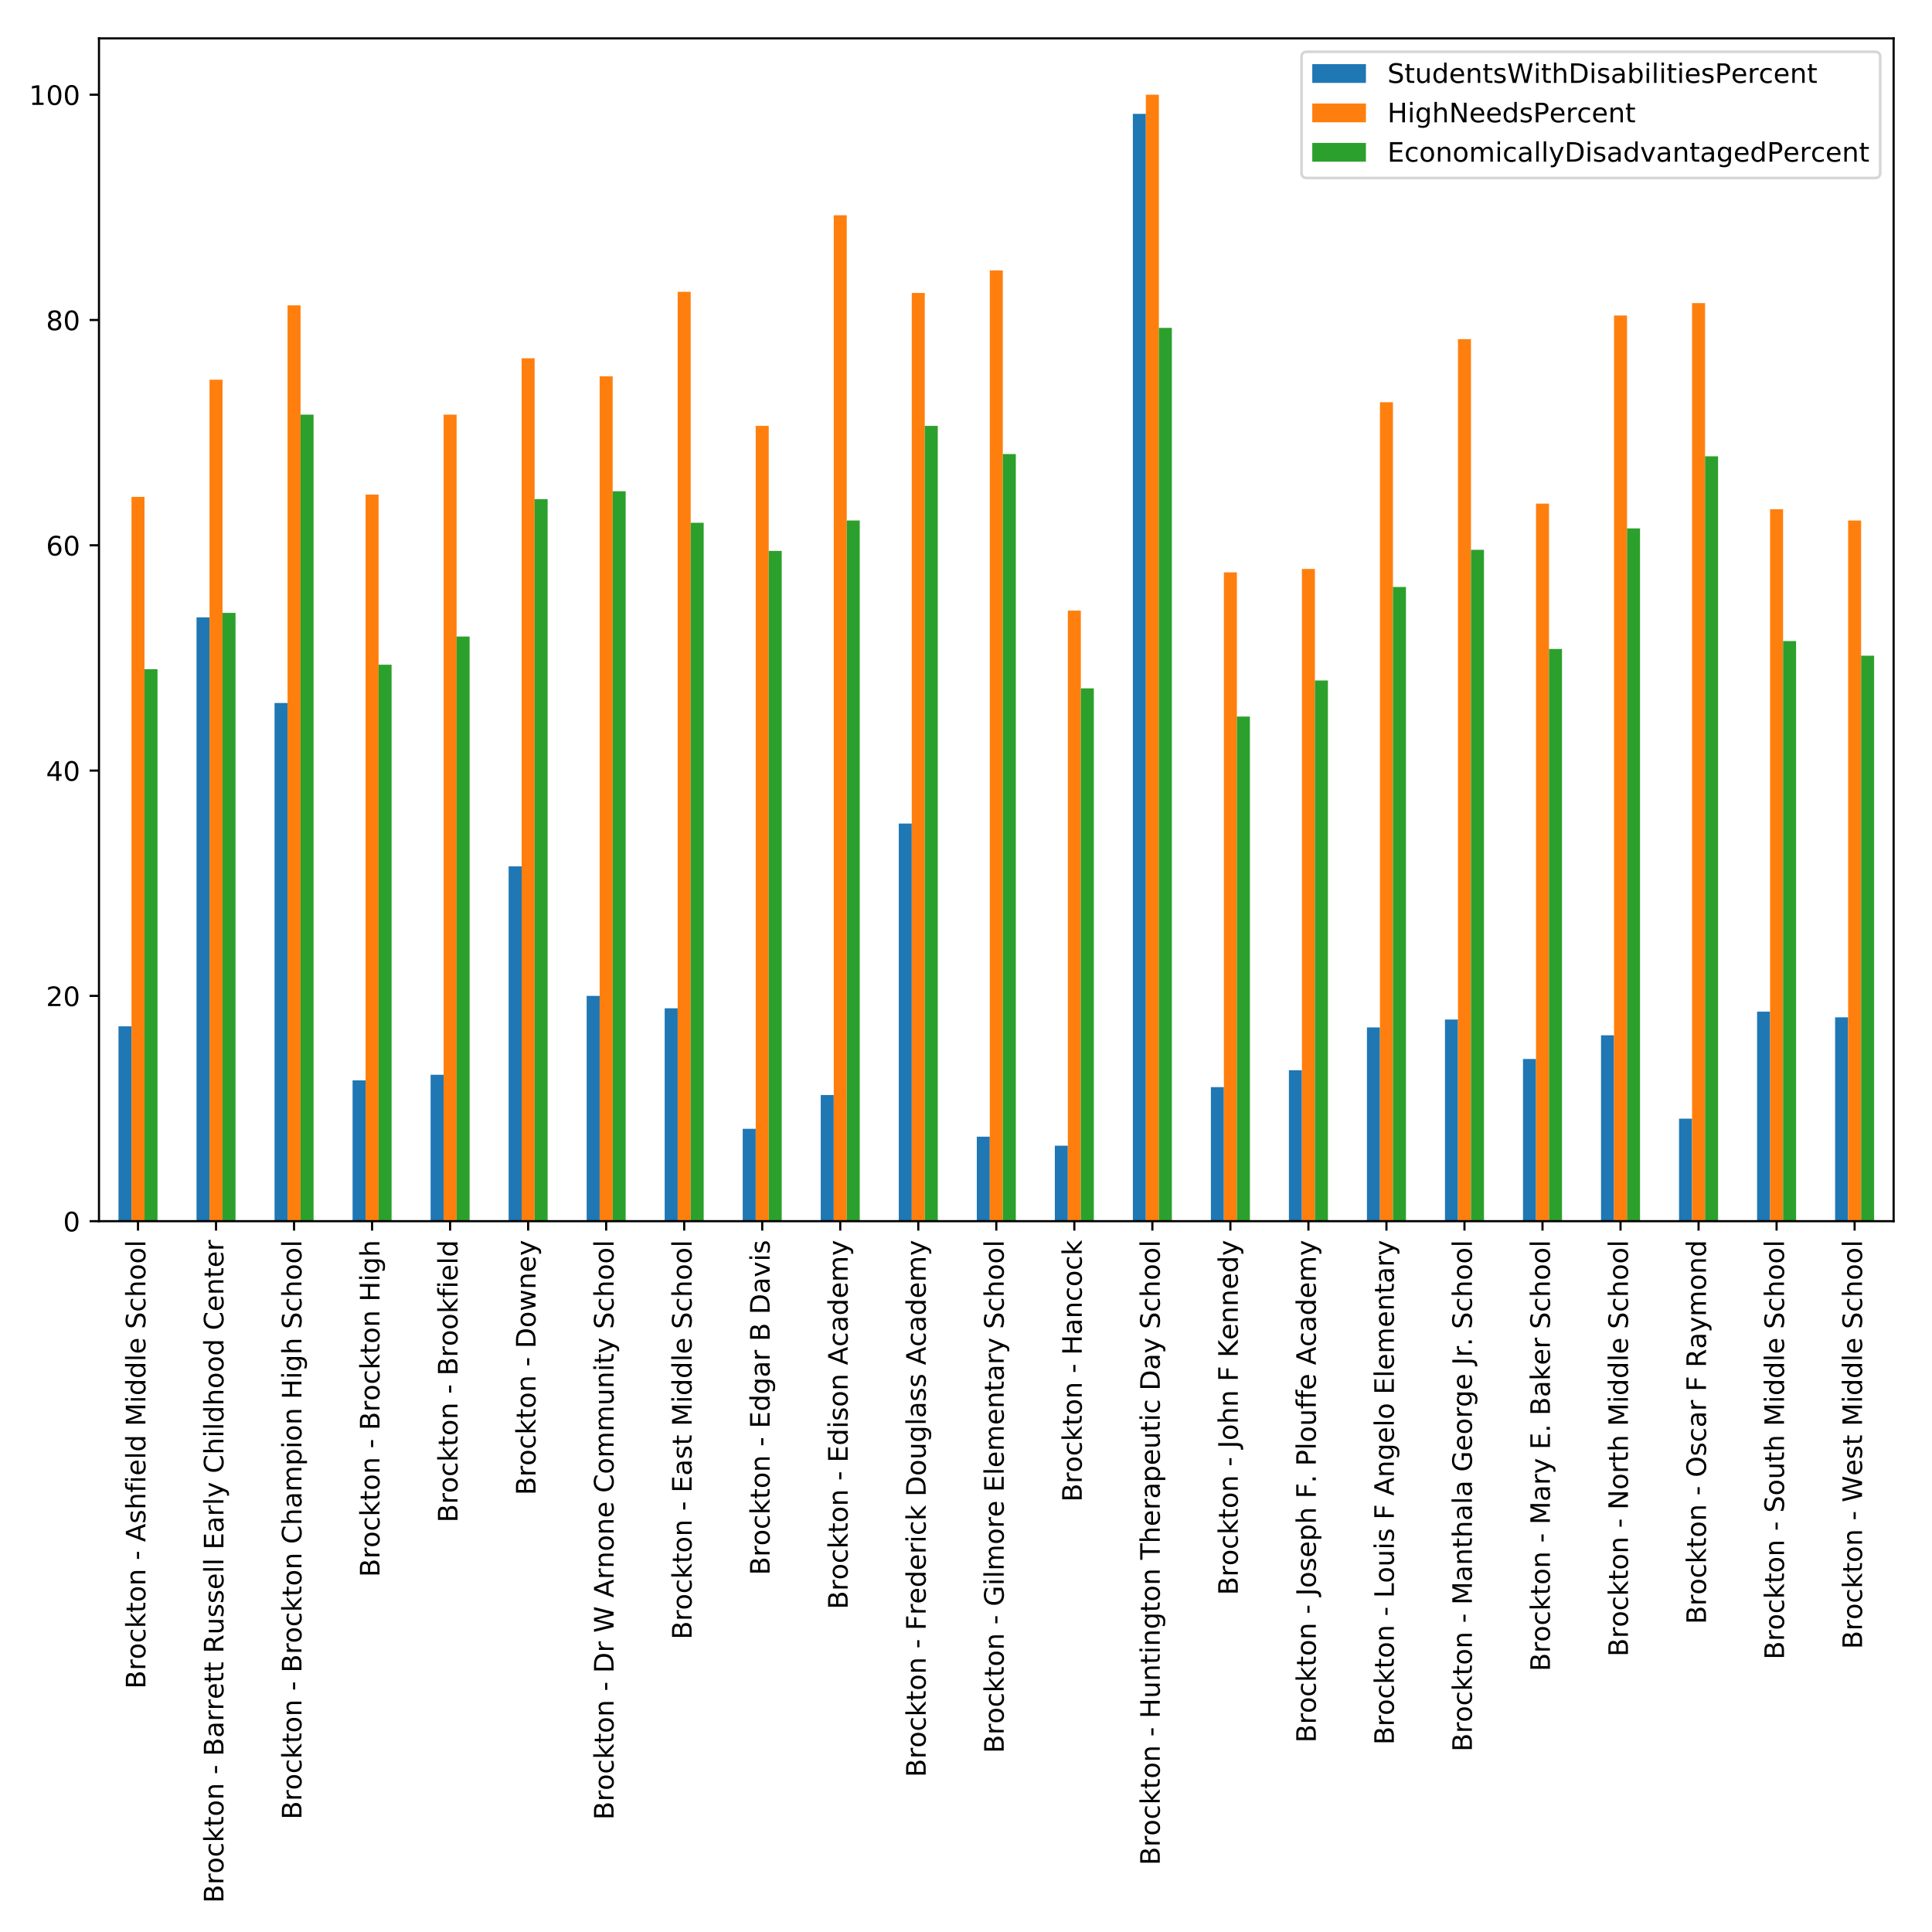 <?xml version="1.0" encoding="utf-8" standalone="no"?>
<!DOCTYPE svg PUBLIC "-//W3C//DTD SVG 1.1//EN"
  "http://www.w3.org/Graphics/SVG/1.1/DTD/svg11.dtd">
<!-- Created with matplotlib (http://matplotlib.org/) -->
<svg height="720pt" version="1.1" viewBox="0 0 720 720" width="720pt" xmlns="http://www.w3.org/2000/svg" xmlns:xlink="http://www.w3.org/1999/xlink">
 <defs>
  <style type="text/css">
*{stroke-linecap:butt;stroke-linejoin:round;}
  </style>
 </defs>
 <g id="figure_1">
  <g id="patch_1">
   <path d="M 0 720 
L 720 720 
L 720 0 
L 0 0 
z
" style="fill:#ffffff;"/>
  </g>
  <g id="axes_1">
   <g id="patch_2">
    <path d="M 36.888 455.102 
L 705.7 455.102 
L 705.7 14.3 
L 36.888 14.3 
z
" style="fill:#ffffff;"/>
   </g>
   <g id="patch_3">
    <path clip-path="url(#pb93f6f6625)" d="M 44.157 455.102 
L 49.004 455.102 
L 49.004 382.474 
L 44.157 382.474 
z
" style="fill:#1f77b4;"/>
   </g>
   <g id="patch_4">
    <path clip-path="url(#pb93f6f6625)" d="M 73.236 455.102 
L 78.082 455.102 
L 78.082 230.083 
L 73.236 230.083 
z
" style="fill:#1f77b4;"/>
   </g>
   <g id="patch_5">
    <path clip-path="url(#pb93f6f6625)" d="M 102.315 455.102 
L 107.161 455.102 
L 107.161 261.988 
L 102.315 261.988 
z
" style="fill:#1f77b4;"/>
   </g>
   <g id="patch_6">
    <path clip-path="url(#pb93f6f6625)" d="M 131.394 455.102 
L 136.24 455.102 
L 136.24 402.625 
L 131.394 402.625 
z
" style="fill:#1f77b4;"/>
   </g>
   <g id="patch_7">
    <path clip-path="url(#pb93f6f6625)" d="M 160.472 455.102 
L 165.319 455.102 
L 165.319 400.526 
L 160.472 400.526 
z
" style="fill:#1f77b4;"/>
   </g>
   <g id="patch_8">
    <path clip-path="url(#pb93f6f6625)" d="M 189.551 455.102 
L 194.398 455.102 
L 194.398 322.861 
L 189.551 322.861 
z
" style="fill:#1f77b4;"/>
   </g>
   <g id="patch_9">
    <path clip-path="url(#pb93f6f6625)" d="M 218.63 455.102 
L 223.476 455.102 
L 223.476 371.139 
L 218.63 371.139 
z
" style="fill:#1f77b4;"/>
   </g>
   <g id="patch_10">
    <path clip-path="url(#pb93f6f6625)" d="M 247.709 455.102 
L 252.555 455.102 
L 252.555 375.757 
L 247.709 375.757 
z
" style="fill:#1f77b4;"/>
   </g>
   <g id="patch_11">
    <path clip-path="url(#pb93f6f6625)" d="M 276.788 455.102 
L 281.634 455.102 
L 281.634 420.677 
L 276.788 420.677 
z
" style="fill:#1f77b4;"/>
   </g>
   <g id="patch_12">
    <path clip-path="url(#pb93f6f6625)" d="M 305.866 455.102 
L 310.713 455.102 
L 310.713 408.083 
L 305.866 408.083 
z
" style="fill:#1f77b4;"/>
   </g>
   <g id="patch_13">
    <path clip-path="url(#pb93f6f6625)" d="M 334.945 455.102 
L 339.792 455.102 
L 339.792 306.908 
L 334.945 306.908 
z
" style="fill:#1f77b4;"/>
   </g>
   <g id="patch_14">
    <path clip-path="url(#pb93f6f6625)" d="M 364.024 455.102 
L 368.871 455.102 
L 368.871 423.616 
L 364.024 423.616 
z
" style="fill:#1f77b4;"/>
   </g>
   <g id="patch_15">
    <path clip-path="url(#pb93f6f6625)" d="M 393.103 455.102 
L 397.949 455.102 
L 397.949 426.974 
L 393.103 426.974 
z
" style="fill:#1f77b4;"/>
   </g>
   <g id="patch_16">
    <path clip-path="url(#pb93f6f6625)" d="M 422.182 455.102 
L 427.028 455.102 
L 427.028 42.427 
L 422.182 42.427 
z
" style="fill:#1f77b4;"/>
   </g>
   <g id="patch_17">
    <path clip-path="url(#pb93f6f6625)" d="M 451.26 455.102 
L 456.107 455.102 
L 456.107 405.144 
L 451.26 405.144 
z
" style="fill:#1f77b4;"/>
   </g>
   <g id="patch_18">
    <path clip-path="url(#pb93f6f6625)" d="M 480.339 455.102 
L 485.186 455.102 
L 485.186 398.847 
L 480.339 398.847 
z
" style="fill:#1f77b4;"/>
   </g>
   <g id="patch_19">
    <path clip-path="url(#pb93f6f6625)" d="M 509.418 455.102 
L 514.265 455.102 
L 514.265 382.894 
L 509.418 382.894 
z
" style="fill:#1f77b4;"/>
   </g>
   <g id="patch_20">
    <path clip-path="url(#pb93f6f6625)" d="M 538.497 455.102 
L 543.343 455.102 
L 543.343 379.955 
L 538.497 379.955 
z
" style="fill:#1f77b4;"/>
   </g>
   <g id="patch_21">
    <path clip-path="url(#pb93f6f6625)" d="M 567.576 455.102 
L 572.422 455.102 
L 572.422 394.649 
L 567.576 394.649 
z
" style="fill:#1f77b4;"/>
   </g>
   <g id="patch_22">
    <path clip-path="url(#pb93f6f6625)" d="M 596.654 455.102 
L 601.501 455.102 
L 601.501 385.833 
L 596.654 385.833 
z
" style="fill:#1f77b4;"/>
   </g>
   <g id="patch_23">
    <path clip-path="url(#pb93f6f6625)" d="M 625.733 455.102 
L 630.58 455.102 
L 630.58 416.899 
L 625.733 416.899 
z
" style="fill:#1f77b4;"/>
   </g>
   <g id="patch_24">
    <path clip-path="url(#pb93f6f6625)" d="M 654.812 455.102 
L 659.659 455.102 
L 659.659 377.017 
L 654.812 377.017 
z
" style="fill:#1f77b4;"/>
   </g>
   <g id="patch_25">
    <path clip-path="url(#pb93f6f6625)" d="M 683.891 455.102 
L 688.737 455.102 
L 688.737 379.116 
L 683.891 379.116 
z
" style="fill:#1f77b4;"/>
   </g>
   <g id="patch_26">
    <path clip-path="url(#pb93f6f6625)" d="M 49.004 455.102 
L 53.85 455.102 
L 53.85 185.163 
L 49.004 185.163 
z
" style="fill:#ff7f0e;"/>
   </g>
   <g id="patch_27">
    <path clip-path="url(#pb93f6f6625)" d="M 78.082 455.102 
L 82.929 455.102 
L 82.929 141.503 
L 78.082 141.503 
z
" style="fill:#ff7f0e;"/>
   </g>
   <g id="patch_28">
    <path clip-path="url(#pb93f6f6625)" d="M 107.161 455.102 
L 112.008 455.102 
L 112.008 113.795 
L 107.161 113.795 
z
" style="fill:#ff7f0e;"/>
   </g>
   <g id="patch_29">
    <path clip-path="url(#pb93f6f6625)" d="M 136.24 455.102 
L 141.087 455.102 
L 141.087 184.323 
L 136.24 184.323 
z
" style="fill:#ff7f0e;"/>
   </g>
   <g id="patch_30">
    <path clip-path="url(#pb93f6f6625)" d="M 165.319 455.102 
L 170.165 455.102 
L 170.165 154.517 
L 165.319 154.517 
z
" style="fill:#ff7f0e;"/>
   </g>
   <g id="patch_31">
    <path clip-path="url(#pb93f6f6625)" d="M 194.398 455.102 
L 199.244 455.102 
L 199.244 133.526 
L 194.398 133.526 
z
" style="fill:#ff7f0e;"/>
   </g>
   <g id="patch_32">
    <path clip-path="url(#pb93f6f6625)" d="M 223.476 455.102 
L 228.323 455.102 
L 228.323 140.243 
L 223.476 140.243 
z
" style="fill:#ff7f0e;"/>
   </g>
   <g id="patch_33">
    <path clip-path="url(#pb93f6f6625)" d="M 252.555 455.102 
L 257.402 455.102 
L 257.402 108.757 
L 252.555 108.757 
z
" style="fill:#ff7f0e;"/>
   </g>
   <g id="patch_34">
    <path clip-path="url(#pb93f6f6625)" d="M 281.634 455.102 
L 286.481 455.102 
L 286.481 158.715 
L 281.634 158.715 
z
" style="fill:#ff7f0e;"/>
   </g>
   <g id="patch_35">
    <path clip-path="url(#pb93f6f6625)" d="M 310.713 455.102 
L 315.559 455.102 
L 315.559 80.21 
L 310.713 80.21 
z
" style="fill:#ff7f0e;"/>
   </g>
   <g id="patch_36">
    <path clip-path="url(#pb93f6f6625)" d="M 339.792 455.102 
L 344.638 455.102 
L 344.638 109.177 
L 339.792 109.177 
z
" style="fill:#ff7f0e;"/>
   </g>
   <g id="patch_37">
    <path clip-path="url(#pb93f6f6625)" d="M 368.871 455.102 
L 373.717 455.102 
L 373.717 100.781 
L 368.871 100.781 
z
" style="fill:#ff7f0e;"/>
   </g>
   <g id="patch_38">
    <path clip-path="url(#pb93f6f6625)" d="M 397.949 455.102 
L 402.796 455.102 
L 402.796 227.564 
L 397.949 227.564 
z
" style="fill:#ff7f0e;"/>
   </g>
   <g id="patch_39">
    <path clip-path="url(#pb93f6f6625)" d="M 427.028 455.102 
L 431.875 455.102 
L 431.875 35.291 
L 427.028 35.291 
z
" style="fill:#ff7f0e;"/>
   </g>
   <g id="patch_40">
    <path clip-path="url(#pb93f6f6625)" d="M 456.107 455.102 
L 460.953 455.102 
L 460.953 213.29 
L 456.107 213.29 
z
" style="fill:#ff7f0e;"/>
   </g>
   <g id="patch_41">
    <path clip-path="url(#pb93f6f6625)" d="M 485.186 455.102 
L 490.032 455.102 
L 490.032 212.031 
L 485.186 212.031 
z
" style="fill:#ff7f0e;"/>
   </g>
   <g id="patch_42">
    <path clip-path="url(#pb93f6f6625)" d="M 514.265 455.102 
L 519.111 455.102 
L 519.111 149.899 
L 514.265 149.899 
z
" style="fill:#ff7f0e;"/>
   </g>
   <g id="patch_43">
    <path clip-path="url(#pb93f6f6625)" d="M 543.343 455.102 
L 548.19 455.102 
L 548.19 126.39 
L 543.343 126.39 
z
" style="fill:#ff7f0e;"/>
   </g>
   <g id="patch_44">
    <path clip-path="url(#pb93f6f6625)" d="M 572.422 455.102 
L 577.269 455.102 
L 577.269 187.682 
L 572.422 187.682 
z
" style="fill:#ff7f0e;"/>
   </g>
   <g id="patch_45">
    <path clip-path="url(#pb93f6f6625)" d="M 601.501 455.102 
L 606.347 455.102 
L 606.347 117.574 
L 601.501 117.574 
z
" style="fill:#ff7f0e;"/>
   </g>
   <g id="patch_46">
    <path clip-path="url(#pb93f6f6625)" d="M 630.58 455.102 
L 635.426 455.102 
L 635.426 112.956 
L 630.58 112.956 
z
" style="fill:#ff7f0e;"/>
   </g>
   <g id="patch_47">
    <path clip-path="url(#pb93f6f6625)" d="M 659.659 455.102 
L 664.505 455.102 
L 664.505 189.781 
L 659.659 189.781 
z
" style="fill:#ff7f0e;"/>
   </g>
   <g id="patch_48">
    <path clip-path="url(#pb93f6f6625)" d="M 688.737 455.102 
L 693.584 455.102 
L 693.584 193.979 
L 688.737 193.979 
z
" style="fill:#ff7f0e;"/>
   </g>
   <g id="patch_49">
    <path clip-path="url(#pb93f6f6625)" d="M 53.85 455.102 
L 58.697 455.102 
L 58.697 249.394 
L 53.85 249.394 
z
" style="fill:#2ca02c;"/>
   </g>
   <g id="patch_50">
    <path clip-path="url(#pb93f6f6625)" d="M 82.929 455.102 
L 87.775 455.102 
L 87.775 228.404 
L 82.929 228.404 
z
" style="fill:#2ca02c;"/>
   </g>
   <g id="patch_51">
    <path clip-path="url(#pb93f6f6625)" d="M 112.008 455.102 
L 116.854 455.102 
L 116.854 154.517 
L 112.008 154.517 
z
" style="fill:#2ca02c;"/>
   </g>
   <g id="patch_52">
    <path clip-path="url(#pb93f6f6625)" d="M 141.087 455.102 
L 145.933 455.102 
L 145.933 247.715 
L 141.087 247.715 
z
" style="fill:#2ca02c;"/>
   </g>
   <g id="patch_53">
    <path clip-path="url(#pb93f6f6625)" d="M 170.165 455.102 
L 175.012 455.102 
L 175.012 237.22 
L 170.165 237.22 
z
" style="fill:#2ca02c;"/>
   </g>
   <g id="patch_54">
    <path clip-path="url(#pb93f6f6625)" d="M 199.244 455.102 
L 204.091 455.102 
L 204.091 186.003 
L 199.244 186.003 
z
" style="fill:#2ca02c;"/>
   </g>
   <g id="patch_55">
    <path clip-path="url(#pb93f6f6625)" d="M 228.323 455.102 
L 233.169 455.102 
L 233.169 183.064 
L 228.323 183.064 
z
" style="fill:#2ca02c;"/>
   </g>
   <g id="patch_56">
    <path clip-path="url(#pb93f6f6625)" d="M 257.402 455.102 
L 262.248 455.102 
L 262.248 194.819 
L 257.402 194.819 
z
" style="fill:#2ca02c;"/>
   </g>
   <g id="patch_57">
    <path clip-path="url(#pb93f6f6625)" d="M 286.481 455.102 
L 291.327 455.102 
L 291.327 205.314 
L 286.481 205.314 
z
" style="fill:#2ca02c;"/>
   </g>
   <g id="patch_58">
    <path clip-path="url(#pb93f6f6625)" d="M 315.559 455.102 
L 320.406 455.102 
L 320.406 193.979 
L 315.559 193.979 
z
" style="fill:#2ca02c;"/>
   </g>
   <g id="patch_59">
    <path clip-path="url(#pb93f6f6625)" d="M 344.638 455.102 
L 349.485 455.102 
L 349.485 158.715 
L 344.638 158.715 
z
" style="fill:#2ca02c;"/>
   </g>
   <g id="patch_60">
    <path clip-path="url(#pb93f6f6625)" d="M 373.717 455.102 
L 378.563 455.102 
L 378.563 169.21 
L 373.717 169.21 
z
" style="fill:#2ca02c;"/>
   </g>
   <g id="patch_61">
    <path clip-path="url(#pb93f6f6625)" d="M 402.796 455.102 
L 407.642 455.102 
L 407.642 256.531 
L 402.796 256.531 
z
" style="fill:#2ca02c;"/>
   </g>
   <g id="patch_62">
    <path clip-path="url(#pb93f6f6625)" d="M 431.875 455.102 
L 436.721 455.102 
L 436.721 122.191 
L 431.875 122.191 
z
" style="fill:#2ca02c;"/>
   </g>
   <g id="patch_63">
    <path clip-path="url(#pb93f6f6625)" d="M 460.953 455.102 
L 465.8 455.102 
L 465.8 267.026 
L 460.953 267.026 
z
" style="fill:#2ca02c;"/>
   </g>
   <g id="patch_64">
    <path clip-path="url(#pb93f6f6625)" d="M 490.032 455.102 
L 494.879 455.102 
L 494.879 253.592 
L 490.032 253.592 
z
" style="fill:#2ca02c;"/>
   </g>
   <g id="patch_65">
    <path clip-path="url(#pb93f6f6625)" d="M 519.111 455.102 
L 523.957 455.102 
L 523.957 218.748 
L 519.111 218.748 
z
" style="fill:#2ca02c;"/>
   </g>
   <g id="patch_66">
    <path clip-path="url(#pb93f6f6625)" d="M 548.19 455.102 
L 553.036 455.102 
L 553.036 204.894 
L 548.19 204.894 
z
" style="fill:#2ca02c;"/>
   </g>
   <g id="patch_67">
    <path clip-path="url(#pb93f6f6625)" d="M 577.269 455.102 
L 582.115 455.102 
L 582.115 241.838 
L 577.269 241.838 
z
" style="fill:#2ca02c;"/>
   </g>
   <g id="patch_68">
    <path clip-path="url(#pb93f6f6625)" d="M 606.347 455.102 
L 611.194 455.102 
L 611.194 196.918 
L 606.347 196.918 
z
" style="fill:#2ca02c;"/>
   </g>
   <g id="patch_69">
    <path clip-path="url(#pb93f6f6625)" d="M 635.426 455.102 
L 640.273 455.102 
L 640.273 170.05 
L 635.426 170.05 
z
" style="fill:#2ca02c;"/>
   </g>
   <g id="patch_70">
    <path clip-path="url(#pb93f6f6625)" d="M 664.505 455.102 
L 669.351 455.102 
L 669.351 238.899 
L 664.505 238.899 
z
" style="fill:#2ca02c;"/>
   </g>
   <g id="patch_71">
    <path clip-path="url(#pb93f6f6625)" d="M 693.584 455.102 
L 698.43 455.102 
L 698.43 244.356 
L 693.584 244.356 
z
" style="fill:#2ca02c;"/>
   </g>
   <g id="matplotlib.axis_1">
    <g id="xtick_1">
     <g id="line2d_1">
      <defs>
       <path d="M 0 0 
L 0 3.5 
" id="m66862718eb" style="stroke:#000000;stroke-width:0.8;"/>
      </defs>
      <g>
       <use style="stroke:#000000;stroke-width:0.8;" x="51.427" xlink:href="#m66862718eb" y="455.102"/>
      </g>
     </g>
     <g id="text_1">
      <!-- Brockton - Ashfield Middle School -->
      <defs>
       <path d="M 19.672 34.812 
L 19.672 8.109 
L 35.5 8.109 
Q 43.453 8.109 47.281 11.406 
Q 51.125 14.703 51.125 21.484 
Q 51.125 28.328 47.281 31.562 
Q 43.453 34.812 35.5 34.812 
z
M 19.672 64.797 
L 19.672 42.828 
L 34.281 42.828 
Q 41.5 42.828 45.031 45.531 
Q 48.578 48.25 48.578 53.812 
Q 48.578 59.328 45.031 62.062 
Q 41.5 64.797 34.281 64.797 
z
M 9.812 72.906 
L 35.016 72.906 
Q 46.297 72.906 52.391 68.219 
Q 58.5 63.531 58.5 54.891 
Q 58.5 48.188 55.375 44.234 
Q 52.25 40.281 46.188 39.312 
Q 53.469 37.75 57.5 32.781 
Q 61.531 27.828 61.531 20.406 
Q 61.531 10.641 54.891 5.312 
Q 48.25 0 35.984 0 
L 9.812 0 
z
" id="DejaVuSans-42"/>
       <path d="M 41.109 46.297 
Q 39.594 47.172 37.812 47.578 
Q 36.031 48 33.891 48 
Q 26.266 48 22.188 43.047 
Q 18.109 38.094 18.109 28.812 
L 18.109 0 
L 9.078 0 
L 9.078 54.688 
L 18.109 54.688 
L 18.109 46.188 
Q 20.953 51.172 25.484 53.578 
Q 30.031 56 36.531 56 
Q 37.453 56 38.578 55.875 
Q 39.703 55.766 41.062 55.516 
z
" id="DejaVuSans-72"/>
       <path d="M 30.609 48.391 
Q 23.391 48.391 19.188 42.75 
Q 14.984 37.109 14.984 27.297 
Q 14.984 17.484 19.156 11.844 
Q 23.344 6.203 30.609 6.203 
Q 37.797 6.203 41.984 11.859 
Q 46.188 17.531 46.188 27.297 
Q 46.188 37.016 41.984 42.703 
Q 37.797 48.391 30.609 48.391 
z
M 30.609 56 
Q 42.328 56 49.016 48.375 
Q 55.719 40.766 55.719 27.297 
Q 55.719 13.875 49.016 6.219 
Q 42.328 -1.422 30.609 -1.422 
Q 18.844 -1.422 12.172 6.219 
Q 5.516 13.875 5.516 27.297 
Q 5.516 40.766 12.172 48.375 
Q 18.844 56 30.609 56 
z
" id="DejaVuSans-6f"/>
       <path d="M 48.781 52.594 
L 48.781 44.188 
Q 44.969 46.297 41.141 47.344 
Q 37.312 48.391 33.406 48.391 
Q 24.656 48.391 19.812 42.844 
Q 14.984 37.312 14.984 27.297 
Q 14.984 17.281 19.812 11.734 
Q 24.656 6.203 33.406 6.203 
Q 37.312 6.203 41.141 7.25 
Q 44.969 8.297 48.781 10.406 
L 48.781 2.094 
Q 45.016 0.344 40.984 -0.531 
Q 36.969 -1.422 32.422 -1.422 
Q 20.062 -1.422 12.781 6.344 
Q 5.516 14.109 5.516 27.297 
Q 5.516 40.672 12.859 48.328 
Q 20.219 56 33.016 56 
Q 37.156 56 41.109 55.141 
Q 45.062 54.297 48.781 52.594 
z
" id="DejaVuSans-63"/>
       <path d="M 9.078 75.984 
L 18.109 75.984 
L 18.109 31.109 
L 44.922 54.688 
L 56.391 54.688 
L 27.391 29.109 
L 57.625 0 
L 45.906 0 
L 18.109 26.703 
L 18.109 0 
L 9.078 0 
z
" id="DejaVuSans-6b"/>
       <path d="M 18.312 70.219 
L 18.312 54.688 
L 36.812 54.688 
L 36.812 47.703 
L 18.312 47.703 
L 18.312 18.016 
Q 18.312 11.328 20.141 9.422 
Q 21.969 7.516 27.594 7.516 
L 36.812 7.516 
L 36.812 0 
L 27.594 0 
Q 17.188 0 13.234 3.875 
Q 9.281 7.766 9.281 18.016 
L 9.281 47.703 
L 2.688 47.703 
L 2.688 54.688 
L 9.281 54.688 
L 9.281 70.219 
z
" id="DejaVuSans-74"/>
       <path d="M 54.891 33.016 
L 54.891 0 
L 45.906 0 
L 45.906 32.719 
Q 45.906 40.484 42.875 44.328 
Q 39.844 48.188 33.797 48.188 
Q 26.516 48.188 22.312 43.547 
Q 18.109 38.922 18.109 30.906 
L 18.109 0 
L 9.078 0 
L 9.078 54.688 
L 18.109 54.688 
L 18.109 46.188 
Q 21.344 51.125 25.703 53.562 
Q 30.078 56 35.797 56 
Q 45.219 56 50.047 50.172 
Q 54.891 44.344 54.891 33.016 
z
" id="DejaVuSans-6e"/>
       <path id="DejaVuSans-20"/>
       <path d="M 4.891 31.391 
L 31.203 31.391 
L 31.203 23.391 
L 4.891 23.391 
z
" id="DejaVuSans-2d"/>
       <path d="M 34.188 63.188 
L 20.797 26.906 
L 47.609 26.906 
z
M 28.609 72.906 
L 39.797 72.906 
L 67.578 0 
L 57.328 0 
L 50.688 18.703 
L 17.828 18.703 
L 11.188 0 
L 0.781 0 
z
" id="DejaVuSans-41"/>
       <path d="M 44.281 53.078 
L 44.281 44.578 
Q 40.484 46.531 36.375 47.5 
Q 32.281 48.484 27.875 48.484 
Q 21.188 48.484 17.844 46.438 
Q 14.5 44.391 14.5 40.281 
Q 14.5 37.156 16.891 35.375 
Q 19.281 33.594 26.516 31.984 
L 29.594 31.297 
Q 39.156 29.25 43.188 25.516 
Q 47.219 21.781 47.219 15.094 
Q 47.219 7.469 41.188 3.016 
Q 35.156 -1.422 24.609 -1.422 
Q 20.219 -1.422 15.453 -0.562 
Q 10.688 0.297 5.422 2 
L 5.422 11.281 
Q 10.406 8.688 15.234 7.391 
Q 20.062 6.109 24.812 6.109 
Q 31.156 6.109 34.562 8.281 
Q 37.984 10.453 37.984 14.406 
Q 37.984 18.062 35.516 20.016 
Q 33.062 21.969 24.703 23.781 
L 21.578 24.516 
Q 13.234 26.266 9.516 29.906 
Q 5.812 33.547 5.812 39.891 
Q 5.812 47.609 11.281 51.797 
Q 16.75 56 26.812 56 
Q 31.781 56 36.172 55.266 
Q 40.578 54.547 44.281 53.078 
z
" id="DejaVuSans-73"/>
       <path d="M 54.891 33.016 
L 54.891 0 
L 45.906 0 
L 45.906 32.719 
Q 45.906 40.484 42.875 44.328 
Q 39.844 48.188 33.797 48.188 
Q 26.516 48.188 22.312 43.547 
Q 18.109 38.922 18.109 30.906 
L 18.109 0 
L 9.078 0 
L 9.078 75.984 
L 18.109 75.984 
L 18.109 46.188 
Q 21.344 51.125 25.703 53.562 
Q 30.078 56 35.797 56 
Q 45.219 56 50.047 50.172 
Q 54.891 44.344 54.891 33.016 
z
" id="DejaVuSans-68"/>
       <path d="M 37.109 75.984 
L 37.109 68.5 
L 28.516 68.5 
Q 23.688 68.5 21.797 66.547 
Q 19.922 64.594 19.922 59.516 
L 19.922 54.688 
L 34.719 54.688 
L 34.719 47.703 
L 19.922 47.703 
L 19.922 0 
L 10.891 0 
L 10.891 47.703 
L 2.297 47.703 
L 2.297 54.688 
L 10.891 54.688 
L 10.891 58.5 
Q 10.891 67.625 15.141 71.797 
Q 19.391 75.984 28.609 75.984 
z
" id="DejaVuSans-66"/>
       <path d="M 9.422 54.688 
L 18.406 54.688 
L 18.406 0 
L 9.422 0 
z
M 9.422 75.984 
L 18.406 75.984 
L 18.406 64.594 
L 9.422 64.594 
z
" id="DejaVuSans-69"/>
       <path d="M 56.203 29.594 
L 56.203 25.203 
L 14.891 25.203 
Q 15.484 15.922 20.484 11.062 
Q 25.484 6.203 34.422 6.203 
Q 39.594 6.203 44.453 7.469 
Q 49.312 8.734 54.109 11.281 
L 54.109 2.781 
Q 49.266 0.734 44.188 -0.344 
Q 39.109 -1.422 33.891 -1.422 
Q 20.797 -1.422 13.156 6.188 
Q 5.516 13.812 5.516 26.812 
Q 5.516 40.234 12.766 48.109 
Q 20.016 56 32.328 56 
Q 43.359 56 49.781 48.891 
Q 56.203 41.797 56.203 29.594 
z
M 47.219 32.234 
Q 47.125 39.594 43.094 43.984 
Q 39.062 48.391 32.422 48.391 
Q 24.906 48.391 20.391 44.141 
Q 15.875 39.891 15.188 32.172 
z
" id="DejaVuSans-65"/>
       <path d="M 9.422 75.984 
L 18.406 75.984 
L 18.406 0 
L 9.422 0 
z
" id="DejaVuSans-6c"/>
       <path d="M 45.406 46.391 
L 45.406 75.984 
L 54.391 75.984 
L 54.391 0 
L 45.406 0 
L 45.406 8.203 
Q 42.578 3.328 38.25 0.953 
Q 33.938 -1.422 27.875 -1.422 
Q 17.969 -1.422 11.734 6.484 
Q 5.516 14.406 5.516 27.297 
Q 5.516 40.188 11.734 48.094 
Q 17.969 56 27.875 56 
Q 33.938 56 38.25 53.625 
Q 42.578 51.266 45.406 46.391 
z
M 14.797 27.297 
Q 14.797 17.391 18.875 11.75 
Q 22.953 6.109 30.078 6.109 
Q 37.203 6.109 41.297 11.75 
Q 45.406 17.391 45.406 27.297 
Q 45.406 37.203 41.297 42.844 
Q 37.203 48.484 30.078 48.484 
Q 22.953 48.484 18.875 42.844 
Q 14.797 37.203 14.797 27.297 
z
" id="DejaVuSans-64"/>
       <path d="M 9.812 72.906 
L 24.516 72.906 
L 43.109 23.297 
L 61.812 72.906 
L 76.516 72.906 
L 76.516 0 
L 66.891 0 
L 66.891 64.016 
L 48.094 14.016 
L 38.188 14.016 
L 19.391 64.016 
L 19.391 0 
L 9.812 0 
z
" id="DejaVuSans-4d"/>
       <path d="M 53.516 70.516 
L 53.516 60.891 
Q 47.906 63.578 42.922 64.891 
Q 37.938 66.219 33.297 66.219 
Q 25.25 66.219 20.875 63.094 
Q 16.5 59.969 16.5 54.203 
Q 16.5 49.359 19.406 46.891 
Q 22.312 44.438 30.422 42.922 
L 36.375 41.703 
Q 47.406 39.594 52.656 34.297 
Q 57.906 29 57.906 20.125 
Q 57.906 9.516 50.797 4.047 
Q 43.703 -1.422 29.984 -1.422 
Q 24.812 -1.422 18.969 -0.25 
Q 13.141 0.922 6.891 3.219 
L 6.891 13.375 
Q 12.891 10.016 18.656 8.297 
Q 24.422 6.594 29.984 6.594 
Q 38.422 6.594 43.016 9.906 
Q 47.609 13.234 47.609 19.391 
Q 47.609 24.75 44.312 27.781 
Q 41.016 30.812 33.5 32.328 
L 27.484 33.5 
Q 16.453 35.688 11.516 40.375 
Q 6.594 45.062 6.594 53.422 
Q 6.594 63.094 13.406 68.656 
Q 20.219 74.219 32.172 74.219 
Q 37.312 74.219 42.625 73.281 
Q 47.953 72.359 53.516 70.516 
z
" id="DejaVuSans-53"/>
      </defs>
      <g transform="translate(54.186 629.375)rotate(-90)scale(0.1 -0.1)">
       <use xlink:href="#DejaVuSans-42"/>
       <use x="68.604" xlink:href="#DejaVuSans-72"/>
       <use x="109.686" xlink:href="#DejaVuSans-6f"/>
       <use x="170.867" xlink:href="#DejaVuSans-63"/>
       <use x="225.848" xlink:href="#DejaVuSans-6b"/>
       <use x="283.758" xlink:href="#DejaVuSans-74"/>
       <use x="322.967" xlink:href="#DejaVuSans-6f"/>
       <use x="384.148" xlink:href="#DejaVuSans-6e"/>
       <use x="447.527" xlink:href="#DejaVuSans-20"/>
       <use x="479.314" xlink:href="#DejaVuSans-2d"/>
       <use x="515.398" xlink:href="#DejaVuSans-20"/>
       <use x="547.186" xlink:href="#DejaVuSans-41"/>
       <use x="615.594" xlink:href="#DejaVuSans-73"/>
       <use x="667.693" xlink:href="#DejaVuSans-68"/>
       <use x="731.072" xlink:href="#DejaVuSans-66"/>
       <use x="766.277" xlink:href="#DejaVuSans-69"/>
       <use x="794.061" xlink:href="#DejaVuSans-65"/>
       <use x="855.584" xlink:href="#DejaVuSans-6c"/>
       <use x="883.367" xlink:href="#DejaVuSans-64"/>
       <use x="946.844" xlink:href="#DejaVuSans-20"/>
       <use x="978.631" xlink:href="#DejaVuSans-4d"/>
       <use x="1064.91" xlink:href="#DejaVuSans-69"/>
       <use x="1092.693" xlink:href="#DejaVuSans-64"/>
       <use x="1156.17" xlink:href="#DejaVuSans-64"/>
       <use x="1219.646" xlink:href="#DejaVuSans-6c"/>
       <use x="1247.43" xlink:href="#DejaVuSans-65"/>
       <use x="1308.953" xlink:href="#DejaVuSans-20"/>
       <use x="1340.74" xlink:href="#DejaVuSans-53"/>
       <use x="1404.217" xlink:href="#DejaVuSans-63"/>
       <use x="1459.197" xlink:href="#DejaVuSans-68"/>
       <use x="1522.576" xlink:href="#DejaVuSans-6f"/>
       <use x="1583.758" xlink:href="#DejaVuSans-6f"/>
       <use x="1644.939" xlink:href="#DejaVuSans-6c"/>
      </g>
     </g>
    </g>
    <g id="xtick_2">
     <g id="line2d_2">
      <g>
       <use style="stroke:#000000;stroke-width:0.8;" x="80.506" xlink:href="#m66862718eb" y="455.102"/>
      </g>
     </g>
     <g id="text_2">
      <!-- Brockton - Barrett Russell Early Childhood Center -->
      <defs>
       <path d="M 34.281 27.484 
Q 23.391 27.484 19.188 25 
Q 14.984 22.516 14.984 16.5 
Q 14.984 11.719 18.141 8.906 
Q 21.297 6.109 26.703 6.109 
Q 34.188 6.109 38.703 11.406 
Q 43.219 16.703 43.219 25.484 
L 43.219 27.484 
z
M 52.203 31.203 
L 52.203 0 
L 43.219 0 
L 43.219 8.297 
Q 40.141 3.328 35.547 0.953 
Q 30.953 -1.422 24.312 -1.422 
Q 15.922 -1.422 10.953 3.297 
Q 6 8.016 6 15.922 
Q 6 25.141 12.172 29.828 
Q 18.359 34.516 30.609 34.516 
L 43.219 34.516 
L 43.219 35.406 
Q 43.219 41.609 39.141 45 
Q 35.062 48.391 27.688 48.391 
Q 23 48.391 18.547 47.266 
Q 14.109 46.141 10.016 43.891 
L 10.016 52.203 
Q 14.938 54.109 19.578 55.047 
Q 24.219 56 28.609 56 
Q 40.484 56 46.344 49.844 
Q 52.203 43.703 52.203 31.203 
z
" id="DejaVuSans-61"/>
       <path d="M 44.391 34.188 
Q 47.562 33.109 50.562 29.594 
Q 53.562 26.078 56.594 19.922 
L 66.609 0 
L 56 0 
L 46.688 18.703 
Q 43.062 26.031 39.672 28.422 
Q 36.281 30.812 30.422 30.812 
L 19.672 30.812 
L 19.672 0 
L 9.812 0 
L 9.812 72.906 
L 32.078 72.906 
Q 44.578 72.906 50.734 67.672 
Q 56.891 62.453 56.891 51.906 
Q 56.891 45.016 53.688 40.469 
Q 50.484 35.938 44.391 34.188 
z
M 19.672 64.797 
L 19.672 38.922 
L 32.078 38.922 
Q 39.203 38.922 42.844 42.219 
Q 46.484 45.516 46.484 51.906 
Q 46.484 58.297 42.844 61.547 
Q 39.203 64.797 32.078 64.797 
z
" id="DejaVuSans-52"/>
       <path d="M 8.5 21.578 
L 8.5 54.688 
L 17.484 54.688 
L 17.484 21.922 
Q 17.484 14.156 20.5 10.266 
Q 23.531 6.391 29.594 6.391 
Q 36.859 6.391 41.078 11.031 
Q 45.312 15.672 45.312 23.688 
L 45.312 54.688 
L 54.297 54.688 
L 54.297 0 
L 45.312 0 
L 45.312 8.406 
Q 42.047 3.422 37.719 1 
Q 33.406 -1.422 27.688 -1.422 
Q 18.266 -1.422 13.375 4.438 
Q 8.5 10.297 8.5 21.578 
z
M 31.109 56 
z
" id="DejaVuSans-75"/>
       <path d="M 9.812 72.906 
L 55.906 72.906 
L 55.906 64.594 
L 19.672 64.594 
L 19.672 43.016 
L 54.391 43.016 
L 54.391 34.719 
L 19.672 34.719 
L 19.672 8.297 
L 56.781 8.297 
L 56.781 0 
L 9.812 0 
z
" id="DejaVuSans-45"/>
       <path d="M 32.172 -5.078 
Q 28.375 -14.844 24.75 -17.812 
Q 21.141 -20.797 15.094 -20.797 
L 7.906 -20.797 
L 7.906 -13.281 
L 13.188 -13.281 
Q 16.891 -13.281 18.938 -11.516 
Q 21 -9.766 23.484 -3.219 
L 25.094 0.875 
L 2.984 54.688 
L 12.5 54.688 
L 29.594 11.922 
L 46.688 54.688 
L 56.203 54.688 
z
" id="DejaVuSans-79"/>
       <path d="M 64.406 67.281 
L 64.406 56.891 
Q 59.422 61.531 53.781 63.812 
Q 48.141 66.109 41.797 66.109 
Q 29.297 66.109 22.656 58.469 
Q 16.016 50.828 16.016 36.375 
Q 16.016 21.969 22.656 14.328 
Q 29.297 6.688 41.797 6.688 
Q 48.141 6.688 53.781 8.984 
Q 59.422 11.281 64.406 15.922 
L 64.406 5.609 
Q 59.234 2.094 53.438 0.328 
Q 47.656 -1.422 41.219 -1.422 
Q 24.656 -1.422 15.125 8.703 
Q 5.609 18.844 5.609 36.375 
Q 5.609 53.953 15.125 64.078 
Q 24.656 74.219 41.219 74.219 
Q 47.75 74.219 53.531 72.484 
Q 59.328 70.75 64.406 67.281 
z
" id="DejaVuSans-43"/>
      </defs>
      <g transform="translate(83.265 709.2)rotate(-90)scale(0.1 -0.1)">
       <use xlink:href="#DejaVuSans-42"/>
       <use x="68.604" xlink:href="#DejaVuSans-72"/>
       <use x="109.686" xlink:href="#DejaVuSans-6f"/>
       <use x="170.867" xlink:href="#DejaVuSans-63"/>
       <use x="225.848" xlink:href="#DejaVuSans-6b"/>
       <use x="283.758" xlink:href="#DejaVuSans-74"/>
       <use x="322.967" xlink:href="#DejaVuSans-6f"/>
       <use x="384.148" xlink:href="#DejaVuSans-6e"/>
       <use x="447.527" xlink:href="#DejaVuSans-20"/>
       <use x="479.314" xlink:href="#DejaVuSans-2d"/>
       <use x="515.398" xlink:href="#DejaVuSans-20"/>
       <use x="547.186" xlink:href="#DejaVuSans-42"/>
       <use x="615.789" xlink:href="#DejaVuSans-61"/>
       <use x="677.068" xlink:href="#DejaVuSans-72"/>
       <use x="718.166" xlink:href="#DejaVuSans-72"/>
       <use x="759.248" xlink:href="#DejaVuSans-65"/>
       <use x="820.771" xlink:href="#DejaVuSans-74"/>
       <use x="859.98" xlink:href="#DejaVuSans-74"/>
       <use x="899.189" xlink:href="#DejaVuSans-20"/>
       <use x="930.977" xlink:href="#DejaVuSans-52"/>
       <use x="1000.396" xlink:href="#DejaVuSans-75"/>
       <use x="1063.775" xlink:href="#DejaVuSans-73"/>
       <use x="1115.875" xlink:href="#DejaVuSans-73"/>
       <use x="1167.975" xlink:href="#DejaVuSans-65"/>
       <use x="1229.498" xlink:href="#DejaVuSans-6c"/>
       <use x="1257.281" xlink:href="#DejaVuSans-6c"/>
       <use x="1285.064" xlink:href="#DejaVuSans-20"/>
       <use x="1316.852" xlink:href="#DejaVuSans-45"/>
       <use x="1380.035" xlink:href="#DejaVuSans-61"/>
       <use x="1441.314" xlink:href="#DejaVuSans-72"/>
       <use x="1482.428" xlink:href="#DejaVuSans-6c"/>
       <use x="1510.211" xlink:href="#DejaVuSans-79"/>
       <use x="1569.391" xlink:href="#DejaVuSans-20"/>
       <use x="1601.178" xlink:href="#DejaVuSans-43"/>
       <use x="1671.002" xlink:href="#DejaVuSans-68"/>
       <use x="1734.381" xlink:href="#DejaVuSans-69"/>
       <use x="1762.164" xlink:href="#DejaVuSans-6c"/>
       <use x="1789.947" xlink:href="#DejaVuSans-64"/>
       <use x="1853.424" xlink:href="#DejaVuSans-68"/>
       <use x="1916.803" xlink:href="#DejaVuSans-6f"/>
       <use x="1977.984" xlink:href="#DejaVuSans-6f"/>
       <use x="2039.166" xlink:href="#DejaVuSans-64"/>
       <use x="2102.643" xlink:href="#DejaVuSans-20"/>
       <use x="2134.43" xlink:href="#DejaVuSans-43"/>
       <use x="2204.254" xlink:href="#DejaVuSans-65"/>
       <use x="2265.777" xlink:href="#DejaVuSans-6e"/>
       <use x="2329.156" xlink:href="#DejaVuSans-74"/>
       <use x="2368.365" xlink:href="#DejaVuSans-65"/>
       <use x="2429.889" xlink:href="#DejaVuSans-72"/>
      </g>
     </g>
    </g>
    <g id="xtick_3">
     <g id="line2d_3">
      <g>
       <use style="stroke:#000000;stroke-width:0.8;" x="109.585" xlink:href="#m66862718eb" y="455.102"/>
      </g>
     </g>
     <g id="text_3">
      <!-- Brockton - Brockton Champion High School -->
      <defs>
       <path d="M 52 44.188 
Q 55.375 50.25 60.062 53.125 
Q 64.75 56 71.094 56 
Q 79.641 56 84.281 50.016 
Q 88.922 44.047 88.922 33.016 
L 88.922 0 
L 79.891 0 
L 79.891 32.719 
Q 79.891 40.578 77.094 44.375 
Q 74.312 48.188 68.609 48.188 
Q 61.625 48.188 57.562 43.547 
Q 53.516 38.922 53.516 30.906 
L 53.516 0 
L 44.484 0 
L 44.484 32.719 
Q 44.484 40.625 41.703 44.406 
Q 38.922 48.188 33.109 48.188 
Q 26.219 48.188 22.156 43.531 
Q 18.109 38.875 18.109 30.906 
L 18.109 0 
L 9.078 0 
L 9.078 54.688 
L 18.109 54.688 
L 18.109 46.188 
Q 21.188 51.219 25.484 53.609 
Q 29.781 56 35.688 56 
Q 41.656 56 45.828 52.969 
Q 50 49.953 52 44.188 
z
" id="DejaVuSans-6d"/>
       <path d="M 18.109 8.203 
L 18.109 -20.797 
L 9.078 -20.797 
L 9.078 54.688 
L 18.109 54.688 
L 18.109 46.391 
Q 20.953 51.266 25.266 53.625 
Q 29.594 56 35.594 56 
Q 45.562 56 51.781 48.094 
Q 58.016 40.188 58.016 27.297 
Q 58.016 14.406 51.781 6.484 
Q 45.562 -1.422 35.594 -1.422 
Q 29.594 -1.422 25.266 0.953 
Q 20.953 3.328 18.109 8.203 
z
M 48.688 27.297 
Q 48.688 37.203 44.609 42.844 
Q 40.531 48.484 33.406 48.484 
Q 26.266 48.484 22.188 42.844 
Q 18.109 37.203 18.109 27.297 
Q 18.109 17.391 22.188 11.75 
Q 26.266 6.109 33.406 6.109 
Q 40.531 6.109 44.609 11.75 
Q 48.688 17.391 48.688 27.297 
z
" id="DejaVuSans-70"/>
       <path d="M 9.812 72.906 
L 19.672 72.906 
L 19.672 43.016 
L 55.516 43.016 
L 55.516 72.906 
L 65.375 72.906 
L 65.375 0 
L 55.516 0 
L 55.516 34.719 
L 19.672 34.719 
L 19.672 0 
L 9.812 0 
z
" id="DejaVuSans-48"/>
       <path d="M 45.406 27.984 
Q 45.406 37.75 41.375 43.109 
Q 37.359 48.484 30.078 48.484 
Q 22.859 48.484 18.828 43.109 
Q 14.797 37.75 14.797 27.984 
Q 14.797 18.266 18.828 12.891 
Q 22.859 7.516 30.078 7.516 
Q 37.359 7.516 41.375 12.891 
Q 45.406 18.266 45.406 27.984 
z
M 54.391 6.781 
Q 54.391 -7.172 48.188 -13.984 
Q 42 -20.797 29.203 -20.797 
Q 24.469 -20.797 20.266 -20.094 
Q 16.062 -19.391 12.109 -17.922 
L 12.109 -9.188 
Q 16.062 -11.328 19.922 -12.344 
Q 23.781 -13.375 27.781 -13.375 
Q 36.625 -13.375 41.016 -8.766 
Q 45.406 -4.156 45.406 5.172 
L 45.406 9.625 
Q 42.625 4.781 38.281 2.391 
Q 33.938 0 27.875 0 
Q 17.828 0 11.672 7.656 
Q 5.516 15.328 5.516 27.984 
Q 5.516 40.672 11.672 48.328 
Q 17.828 56 27.875 56 
Q 33.938 56 38.281 53.609 
Q 42.625 51.219 45.406 46.391 
L 45.406 54.688 
L 54.391 54.688 
z
" id="DejaVuSans-67"/>
      </defs>
      <g transform="translate(112.344 678.062)rotate(-90)scale(0.1 -0.1)">
       <use xlink:href="#DejaVuSans-42"/>
       <use x="68.604" xlink:href="#DejaVuSans-72"/>
       <use x="109.686" xlink:href="#DejaVuSans-6f"/>
       <use x="170.867" xlink:href="#DejaVuSans-63"/>
       <use x="225.848" xlink:href="#DejaVuSans-6b"/>
       <use x="283.758" xlink:href="#DejaVuSans-74"/>
       <use x="322.967" xlink:href="#DejaVuSans-6f"/>
       <use x="384.148" xlink:href="#DejaVuSans-6e"/>
       <use x="447.527" xlink:href="#DejaVuSans-20"/>
       <use x="479.314" xlink:href="#DejaVuSans-2d"/>
       <use x="515.398" xlink:href="#DejaVuSans-20"/>
       <use x="547.186" xlink:href="#DejaVuSans-42"/>
       <use x="615.789" xlink:href="#DejaVuSans-72"/>
       <use x="656.871" xlink:href="#DejaVuSans-6f"/>
       <use x="718.053" xlink:href="#DejaVuSans-63"/>
       <use x="773.033" xlink:href="#DejaVuSans-6b"/>
       <use x="830.943" xlink:href="#DejaVuSans-74"/>
       <use x="870.152" xlink:href="#DejaVuSans-6f"/>
       <use x="931.334" xlink:href="#DejaVuSans-6e"/>
       <use x="994.713" xlink:href="#DejaVuSans-20"/>
       <use x="1026.5" xlink:href="#DejaVuSans-43"/>
       <use x="1096.324" xlink:href="#DejaVuSans-68"/>
       <use x="1159.703" xlink:href="#DejaVuSans-61"/>
       <use x="1220.982" xlink:href="#DejaVuSans-6d"/>
       <use x="1318.395" xlink:href="#DejaVuSans-70"/>
       <use x="1381.871" xlink:href="#DejaVuSans-69"/>
       <use x="1409.654" xlink:href="#DejaVuSans-6f"/>
       <use x="1470.836" xlink:href="#DejaVuSans-6e"/>
       <use x="1534.215" xlink:href="#DejaVuSans-20"/>
       <use x="1566.002" xlink:href="#DejaVuSans-48"/>
       <use x="1641.197" xlink:href="#DejaVuSans-69"/>
       <use x="1668.98" xlink:href="#DejaVuSans-67"/>
       <use x="1732.457" xlink:href="#DejaVuSans-68"/>
       <use x="1795.836" xlink:href="#DejaVuSans-20"/>
       <use x="1827.623" xlink:href="#DejaVuSans-53"/>
       <use x="1891.1" xlink:href="#DejaVuSans-63"/>
       <use x="1946.08" xlink:href="#DejaVuSans-68"/>
       <use x="2009.459" xlink:href="#DejaVuSans-6f"/>
       <use x="2070.641" xlink:href="#DejaVuSans-6f"/>
       <use x="2131.822" xlink:href="#DejaVuSans-6c"/>
      </g>
     </g>
    </g>
    <g id="xtick_4">
     <g id="line2d_4">
      <g>
       <use style="stroke:#000000;stroke-width:0.8;" x="138.663" xlink:href="#m66862718eb" y="455.102"/>
      </g>
     </g>
     <g id="text_4">
      <!-- Brockton - Brockton High -->
      <g transform="translate(141.423 587.734)rotate(-90)scale(0.1 -0.1)">
       <use xlink:href="#DejaVuSans-42"/>
       <use x="68.604" xlink:href="#DejaVuSans-72"/>
       <use x="109.686" xlink:href="#DejaVuSans-6f"/>
       <use x="170.867" xlink:href="#DejaVuSans-63"/>
       <use x="225.848" xlink:href="#DejaVuSans-6b"/>
       <use x="283.758" xlink:href="#DejaVuSans-74"/>
       <use x="322.967" xlink:href="#DejaVuSans-6f"/>
       <use x="384.148" xlink:href="#DejaVuSans-6e"/>
       <use x="447.527" xlink:href="#DejaVuSans-20"/>
       <use x="479.314" xlink:href="#DejaVuSans-2d"/>
       <use x="515.398" xlink:href="#DejaVuSans-20"/>
       <use x="547.186" xlink:href="#DejaVuSans-42"/>
       <use x="615.789" xlink:href="#DejaVuSans-72"/>
       <use x="656.871" xlink:href="#DejaVuSans-6f"/>
       <use x="718.053" xlink:href="#DejaVuSans-63"/>
       <use x="773.033" xlink:href="#DejaVuSans-6b"/>
       <use x="830.943" xlink:href="#DejaVuSans-74"/>
       <use x="870.152" xlink:href="#DejaVuSans-6f"/>
       <use x="931.334" xlink:href="#DejaVuSans-6e"/>
       <use x="994.713" xlink:href="#DejaVuSans-20"/>
       <use x="1026.5" xlink:href="#DejaVuSans-48"/>
       <use x="1101.695" xlink:href="#DejaVuSans-69"/>
       <use x="1129.479" xlink:href="#DejaVuSans-67"/>
       <use x="1192.955" xlink:href="#DejaVuSans-68"/>
      </g>
     </g>
    </g>
    <g id="xtick_5">
     <g id="line2d_5">
      <g>
       <use style="stroke:#000000;stroke-width:0.8;" x="167.742" xlink:href="#m66862718eb" y="455.102"/>
      </g>
     </g>
     <g id="text_5">
      <!-- Brockton - Brookfield -->
      <g transform="translate(170.501 567.394)rotate(-90)scale(0.1 -0.1)">
       <use xlink:href="#DejaVuSans-42"/>
       <use x="68.604" xlink:href="#DejaVuSans-72"/>
       <use x="109.686" xlink:href="#DejaVuSans-6f"/>
       <use x="170.867" xlink:href="#DejaVuSans-63"/>
       <use x="225.848" xlink:href="#DejaVuSans-6b"/>
       <use x="283.758" xlink:href="#DejaVuSans-74"/>
       <use x="322.967" xlink:href="#DejaVuSans-6f"/>
       <use x="384.148" xlink:href="#DejaVuSans-6e"/>
       <use x="447.527" xlink:href="#DejaVuSans-20"/>
       <use x="479.314" xlink:href="#DejaVuSans-2d"/>
       <use x="515.398" xlink:href="#DejaVuSans-20"/>
       <use x="547.186" xlink:href="#DejaVuSans-42"/>
       <use x="615.789" xlink:href="#DejaVuSans-72"/>
       <use x="656.871" xlink:href="#DejaVuSans-6f"/>
       <use x="718.053" xlink:href="#DejaVuSans-6f"/>
       <use x="779.234" xlink:href="#DejaVuSans-6b"/>
       <use x="837.145" xlink:href="#DejaVuSans-66"/>
       <use x="872.35" xlink:href="#DejaVuSans-69"/>
       <use x="900.133" xlink:href="#DejaVuSans-65"/>
       <use x="961.656" xlink:href="#DejaVuSans-6c"/>
       <use x="989.439" xlink:href="#DejaVuSans-64"/>
      </g>
     </g>
    </g>
    <g id="xtick_6">
     <g id="line2d_6">
      <g>
       <use style="stroke:#000000;stroke-width:0.8;" x="196.821" xlink:href="#m66862718eb" y="455.102"/>
      </g>
     </g>
     <g id="text_6">
      <!-- Brockton - Downey -->
      <defs>
       <path d="M 19.672 64.797 
L 19.672 8.109 
L 31.594 8.109 
Q 46.688 8.109 53.688 14.938 
Q 60.688 21.781 60.688 36.531 
Q 60.688 51.172 53.688 57.984 
Q 46.688 64.797 31.594 64.797 
z
M 9.812 72.906 
L 30.078 72.906 
Q 51.266 72.906 61.172 64.094 
Q 71.094 55.281 71.094 36.531 
Q 71.094 17.672 61.125 8.828 
Q 51.172 0 30.078 0 
L 9.812 0 
z
" id="DejaVuSans-44"/>
       <path d="M 4.203 54.688 
L 13.188 54.688 
L 24.422 12.016 
L 35.594 54.688 
L 46.188 54.688 
L 57.422 12.016 
L 68.609 54.688 
L 77.594 54.688 
L 63.281 0 
L 52.688 0 
L 40.922 44.828 
L 29.109 0 
L 18.5 0 
z
" id="DejaVuSans-77"/>
      </defs>
      <g transform="translate(199.58 557.225)rotate(-90)scale(0.1 -0.1)">
       <use xlink:href="#DejaVuSans-42"/>
       <use x="68.604" xlink:href="#DejaVuSans-72"/>
       <use x="109.686" xlink:href="#DejaVuSans-6f"/>
       <use x="170.867" xlink:href="#DejaVuSans-63"/>
       <use x="225.848" xlink:href="#DejaVuSans-6b"/>
       <use x="283.758" xlink:href="#DejaVuSans-74"/>
       <use x="322.967" xlink:href="#DejaVuSans-6f"/>
       <use x="384.148" xlink:href="#DejaVuSans-6e"/>
       <use x="447.527" xlink:href="#DejaVuSans-20"/>
       <use x="479.314" xlink:href="#DejaVuSans-2d"/>
       <use x="515.398" xlink:href="#DejaVuSans-20"/>
       <use x="547.186" xlink:href="#DejaVuSans-44"/>
       <use x="624.188" xlink:href="#DejaVuSans-6f"/>
       <use x="685.369" xlink:href="#DejaVuSans-77"/>
       <use x="767.156" xlink:href="#DejaVuSans-6e"/>
       <use x="830.535" xlink:href="#DejaVuSans-65"/>
       <use x="892.059" xlink:href="#DejaVuSans-79"/>
      </g>
     </g>
    </g>
    <g id="xtick_7">
     <g id="line2d_7">
      <g>
       <use style="stroke:#000000;stroke-width:0.8;" x="225.9" xlink:href="#m66862718eb" y="455.102"/>
      </g>
     </g>
     <g id="text_7">
      <!-- Brockton - Dr W Arnone Community School -->
      <defs>
       <path d="M 3.328 72.906 
L 13.281 72.906 
L 28.609 11.281 
L 43.891 72.906 
L 54.984 72.906 
L 70.312 11.281 
L 85.594 72.906 
L 95.609 72.906 
L 77.297 0 
L 64.891 0 
L 49.516 63.281 
L 33.984 0 
L 21.578 0 
z
" id="DejaVuSans-57"/>
      </defs>
      <g transform="translate(228.659 678.202)rotate(-90)scale(0.1 -0.1)">
       <use xlink:href="#DejaVuSans-42"/>
       <use x="68.604" xlink:href="#DejaVuSans-72"/>
       <use x="109.686" xlink:href="#DejaVuSans-6f"/>
       <use x="170.867" xlink:href="#DejaVuSans-63"/>
       <use x="225.848" xlink:href="#DejaVuSans-6b"/>
       <use x="283.758" xlink:href="#DejaVuSans-74"/>
       <use x="322.967" xlink:href="#DejaVuSans-6f"/>
       <use x="384.148" xlink:href="#DejaVuSans-6e"/>
       <use x="447.527" xlink:href="#DejaVuSans-20"/>
       <use x="479.314" xlink:href="#DejaVuSans-2d"/>
       <use x="515.398" xlink:href="#DejaVuSans-20"/>
       <use x="547.186" xlink:href="#DejaVuSans-44"/>
       <use x="624.188" xlink:href="#DejaVuSans-72"/>
       <use x="665.301" xlink:href="#DejaVuSans-20"/>
       <use x="697.088" xlink:href="#DejaVuSans-57"/>
       <use x="795.965" xlink:href="#DejaVuSans-20"/>
       <use x="827.752" xlink:href="#DejaVuSans-41"/>
       <use x="896.16" xlink:href="#DejaVuSans-72"/>
       <use x="937.258" xlink:href="#DejaVuSans-6e"/>
       <use x="1000.637" xlink:href="#DejaVuSans-6f"/>
       <use x="1061.818" xlink:href="#DejaVuSans-6e"/>
       <use x="1125.197" xlink:href="#DejaVuSans-65"/>
       <use x="1186.721" xlink:href="#DejaVuSans-20"/>
       <use x="1218.508" xlink:href="#DejaVuSans-43"/>
       <use x="1288.332" xlink:href="#DejaVuSans-6f"/>
       <use x="1349.514" xlink:href="#DejaVuSans-6d"/>
       <use x="1446.926" xlink:href="#DejaVuSans-6d"/>
       <use x="1544.338" xlink:href="#DejaVuSans-75"/>
       <use x="1607.717" xlink:href="#DejaVuSans-6e"/>
       <use x="1671.096" xlink:href="#DejaVuSans-69"/>
       <use x="1698.879" xlink:href="#DejaVuSans-74"/>
       <use x="1738.088" xlink:href="#DejaVuSans-79"/>
       <use x="1797.268" xlink:href="#DejaVuSans-20"/>
       <use x="1829.055" xlink:href="#DejaVuSans-53"/>
       <use x="1892.531" xlink:href="#DejaVuSans-63"/>
       <use x="1947.512" xlink:href="#DejaVuSans-68"/>
       <use x="2010.891" xlink:href="#DejaVuSans-6f"/>
       <use x="2072.072" xlink:href="#DejaVuSans-6f"/>
       <use x="2133.254" xlink:href="#DejaVuSans-6c"/>
      </g>
     </g>
    </g>
    <g id="xtick_8">
     <g id="line2d_8">
      <g>
       <use style="stroke:#000000;stroke-width:0.8;" x="254.979" xlink:href="#m66862718eb" y="455.102"/>
      </g>
     </g>
     <g id="text_8">
      <!-- Brockton - East Middle School -->
      <g transform="translate(257.738 610.986)rotate(-90)scale(0.1 -0.1)">
       <use xlink:href="#DejaVuSans-42"/>
       <use x="68.604" xlink:href="#DejaVuSans-72"/>
       <use x="109.686" xlink:href="#DejaVuSans-6f"/>
       <use x="170.867" xlink:href="#DejaVuSans-63"/>
       <use x="225.848" xlink:href="#DejaVuSans-6b"/>
       <use x="283.758" xlink:href="#DejaVuSans-74"/>
       <use x="322.967" xlink:href="#DejaVuSans-6f"/>
       <use x="384.148" xlink:href="#DejaVuSans-6e"/>
       <use x="447.527" xlink:href="#DejaVuSans-20"/>
       <use x="479.314" xlink:href="#DejaVuSans-2d"/>
       <use x="515.398" xlink:href="#DejaVuSans-20"/>
       <use x="547.186" xlink:href="#DejaVuSans-45"/>
       <use x="610.369" xlink:href="#DejaVuSans-61"/>
       <use x="671.648" xlink:href="#DejaVuSans-73"/>
       <use x="723.748" xlink:href="#DejaVuSans-74"/>
       <use x="762.957" xlink:href="#DejaVuSans-20"/>
       <use x="794.744" xlink:href="#DejaVuSans-4d"/>
       <use x="881.023" xlink:href="#DejaVuSans-69"/>
       <use x="908.807" xlink:href="#DejaVuSans-64"/>
       <use x="972.283" xlink:href="#DejaVuSans-64"/>
       <use x="1035.76" xlink:href="#DejaVuSans-6c"/>
       <use x="1063.543" xlink:href="#DejaVuSans-65"/>
       <use x="1125.066" xlink:href="#DejaVuSans-20"/>
       <use x="1156.854" xlink:href="#DejaVuSans-53"/>
       <use x="1220.33" xlink:href="#DejaVuSans-63"/>
       <use x="1275.311" xlink:href="#DejaVuSans-68"/>
       <use x="1338.689" xlink:href="#DejaVuSans-6f"/>
       <use x="1399.871" xlink:href="#DejaVuSans-6f"/>
       <use x="1461.053" xlink:href="#DejaVuSans-6c"/>
      </g>
     </g>
    </g>
    <g id="xtick_9">
     <g id="line2d_9">
      <g>
       <use style="stroke:#000000;stroke-width:0.8;" x="284.057" xlink:href="#m66862718eb" y="455.102"/>
      </g>
     </g>
     <g id="text_9">
      <!-- Brockton - Edgar B Davis -->
      <defs>
       <path d="M 2.984 54.688 
L 12.5 54.688 
L 29.594 8.797 
L 46.688 54.688 
L 56.203 54.688 
L 35.688 0 
L 23.484 0 
z
" id="DejaVuSans-76"/>
      </defs>
      <g transform="translate(286.817 587.025)rotate(-90)scale(0.1 -0.1)">
       <use xlink:href="#DejaVuSans-42"/>
       <use x="68.604" xlink:href="#DejaVuSans-72"/>
       <use x="109.686" xlink:href="#DejaVuSans-6f"/>
       <use x="170.867" xlink:href="#DejaVuSans-63"/>
       <use x="225.848" xlink:href="#DejaVuSans-6b"/>
       <use x="283.758" xlink:href="#DejaVuSans-74"/>
       <use x="322.967" xlink:href="#DejaVuSans-6f"/>
       <use x="384.148" xlink:href="#DejaVuSans-6e"/>
       <use x="447.527" xlink:href="#DejaVuSans-20"/>
       <use x="479.314" xlink:href="#DejaVuSans-2d"/>
       <use x="515.398" xlink:href="#DejaVuSans-20"/>
       <use x="547.186" xlink:href="#DejaVuSans-45"/>
       <use x="610.369" xlink:href="#DejaVuSans-64"/>
       <use x="673.846" xlink:href="#DejaVuSans-67"/>
       <use x="737.322" xlink:href="#DejaVuSans-61"/>
       <use x="798.602" xlink:href="#DejaVuSans-72"/>
       <use x="839.715" xlink:href="#DejaVuSans-20"/>
       <use x="871.502" xlink:href="#DejaVuSans-42"/>
       <use x="940.105" xlink:href="#DejaVuSans-20"/>
       <use x="971.893" xlink:href="#DejaVuSans-44"/>
       <use x="1048.895" xlink:href="#DejaVuSans-61"/>
       <use x="1110.174" xlink:href="#DejaVuSans-76"/>
       <use x="1169.354" xlink:href="#DejaVuSans-69"/>
       <use x="1197.137" xlink:href="#DejaVuSans-73"/>
      </g>
     </g>
    </g>
    <g id="xtick_10">
     <g id="line2d_10">
      <g>
       <use style="stroke:#000000;stroke-width:0.8;" x="313.136" xlink:href="#m66862718eb" y="455.102"/>
      </g>
     </g>
     <g id="text_10">
      <!-- Brockton - Edison Academy -->
      <g transform="translate(315.896 599.734)rotate(-90)scale(0.1 -0.1)">
       <use xlink:href="#DejaVuSans-42"/>
       <use x="68.604" xlink:href="#DejaVuSans-72"/>
       <use x="109.686" xlink:href="#DejaVuSans-6f"/>
       <use x="170.867" xlink:href="#DejaVuSans-63"/>
       <use x="225.848" xlink:href="#DejaVuSans-6b"/>
       <use x="283.758" xlink:href="#DejaVuSans-74"/>
       <use x="322.967" xlink:href="#DejaVuSans-6f"/>
       <use x="384.148" xlink:href="#DejaVuSans-6e"/>
       <use x="447.527" xlink:href="#DejaVuSans-20"/>
       <use x="479.314" xlink:href="#DejaVuSans-2d"/>
       <use x="515.398" xlink:href="#DejaVuSans-20"/>
       <use x="547.186" xlink:href="#DejaVuSans-45"/>
       <use x="610.369" xlink:href="#DejaVuSans-64"/>
       <use x="673.846" xlink:href="#DejaVuSans-69"/>
       <use x="701.629" xlink:href="#DejaVuSans-73"/>
       <use x="753.729" xlink:href="#DejaVuSans-6f"/>
       <use x="814.91" xlink:href="#DejaVuSans-6e"/>
       <use x="878.289" xlink:href="#DejaVuSans-20"/>
       <use x="910.076" xlink:href="#DejaVuSans-41"/>
       <use x="978.469" xlink:href="#DejaVuSans-63"/>
       <use x="1033.449" xlink:href="#DejaVuSans-61"/>
       <use x="1094.729" xlink:href="#DejaVuSans-64"/>
       <use x="1158.205" xlink:href="#DejaVuSans-65"/>
       <use x="1219.729" xlink:href="#DejaVuSans-6d"/>
       <use x="1317.141" xlink:href="#DejaVuSans-79"/>
      </g>
     </g>
    </g>
    <g id="xtick_11">
     <g id="line2d_11">
      <g>
       <use style="stroke:#000000;stroke-width:0.8;" x="342.215" xlink:href="#m66862718eb" y="455.102"/>
      </g>
     </g>
     <g id="text_11">
      <!-- Brockton - Frederick Douglass Academy -->
      <defs>
       <path d="M 9.812 72.906 
L 51.703 72.906 
L 51.703 64.594 
L 19.672 64.594 
L 19.672 43.109 
L 48.578 43.109 
L 48.578 34.812 
L 19.672 34.812 
L 19.672 0 
L 9.812 0 
z
" id="DejaVuSans-46"/>
      </defs>
      <g transform="translate(344.974 662.312)rotate(-90)scale(0.1 -0.1)">
       <use xlink:href="#DejaVuSans-42"/>
       <use x="68.604" xlink:href="#DejaVuSans-72"/>
       <use x="109.686" xlink:href="#DejaVuSans-6f"/>
       <use x="170.867" xlink:href="#DejaVuSans-63"/>
       <use x="225.848" xlink:href="#DejaVuSans-6b"/>
       <use x="283.758" xlink:href="#DejaVuSans-74"/>
       <use x="322.967" xlink:href="#DejaVuSans-6f"/>
       <use x="384.148" xlink:href="#DejaVuSans-6e"/>
       <use x="447.527" xlink:href="#DejaVuSans-20"/>
       <use x="479.314" xlink:href="#DejaVuSans-2d"/>
       <use x="515.398" xlink:href="#DejaVuSans-20"/>
       <use x="547.186" xlink:href="#DejaVuSans-46"/>
       <use x="604.596" xlink:href="#DejaVuSans-72"/>
       <use x="645.678" xlink:href="#DejaVuSans-65"/>
       <use x="707.201" xlink:href="#DejaVuSans-64"/>
       <use x="770.678" xlink:href="#DejaVuSans-65"/>
       <use x="832.201" xlink:href="#DejaVuSans-72"/>
       <use x="873.314" xlink:href="#DejaVuSans-69"/>
       <use x="901.098" xlink:href="#DejaVuSans-63"/>
       <use x="956.078" xlink:href="#DejaVuSans-6b"/>
       <use x="1013.988" xlink:href="#DejaVuSans-20"/>
       <use x="1045.775" xlink:href="#DejaVuSans-44"/>
       <use x="1122.777" xlink:href="#DejaVuSans-6f"/>
       <use x="1183.959" xlink:href="#DejaVuSans-75"/>
       <use x="1247.338" xlink:href="#DejaVuSans-67"/>
       <use x="1310.814" xlink:href="#DejaVuSans-6c"/>
       <use x="1338.598" xlink:href="#DejaVuSans-61"/>
       <use x="1399.877" xlink:href="#DejaVuSans-73"/>
       <use x="1451.977" xlink:href="#DejaVuSans-73"/>
       <use x="1504.076" xlink:href="#DejaVuSans-20"/>
       <use x="1535.863" xlink:href="#DejaVuSans-41"/>
       <use x="1604.256" xlink:href="#DejaVuSans-63"/>
       <use x="1659.236" xlink:href="#DejaVuSans-61"/>
       <use x="1720.516" xlink:href="#DejaVuSans-64"/>
       <use x="1783.992" xlink:href="#DejaVuSans-65"/>
       <use x="1845.516" xlink:href="#DejaVuSans-6d"/>
       <use x="1942.928" xlink:href="#DejaVuSans-79"/>
      </g>
     </g>
    </g>
    <g id="xtick_12">
     <g id="line2d_12">
      <g>
       <use style="stroke:#000000;stroke-width:0.8;" x="371.294" xlink:href="#m66862718eb" y="455.102"/>
      </g>
     </g>
     <g id="text_12">
      <!-- Brockton - Gilmore Elementary School -->
      <defs>
       <path d="M 59.516 10.406 
L 59.516 29.984 
L 43.406 29.984 
L 43.406 38.094 
L 69.281 38.094 
L 69.281 6.781 
Q 63.578 2.734 56.688 0.656 
Q 49.812 -1.422 42 -1.422 
Q 24.906 -1.422 15.25 8.562 
Q 5.609 18.562 5.609 36.375 
Q 5.609 54.25 15.25 64.234 
Q 24.906 74.219 42 74.219 
Q 49.125 74.219 55.547 72.453 
Q 61.969 70.703 67.391 67.281 
L 67.391 56.781 
Q 61.922 61.422 55.766 63.766 
Q 49.609 66.109 42.828 66.109 
Q 29.438 66.109 22.719 58.641 
Q 16.016 51.172 16.016 36.375 
Q 16.016 21.625 22.719 14.156 
Q 29.438 6.688 42.828 6.688 
Q 48.047 6.688 52.141 7.594 
Q 56.25 8.5 59.516 10.406 
z
" id="DejaVuSans-47"/>
      </defs>
      <g transform="translate(374.053 653.359)rotate(-90)scale(0.1 -0.1)">
       <use xlink:href="#DejaVuSans-42"/>
       <use x="68.604" xlink:href="#DejaVuSans-72"/>
       <use x="109.686" xlink:href="#DejaVuSans-6f"/>
       <use x="170.867" xlink:href="#DejaVuSans-63"/>
       <use x="225.848" xlink:href="#DejaVuSans-6b"/>
       <use x="283.758" xlink:href="#DejaVuSans-74"/>
       <use x="322.967" xlink:href="#DejaVuSans-6f"/>
       <use x="384.148" xlink:href="#DejaVuSans-6e"/>
       <use x="447.527" xlink:href="#DejaVuSans-20"/>
       <use x="479.314" xlink:href="#DejaVuSans-2d"/>
       <use x="515.398" xlink:href="#DejaVuSans-20"/>
       <use x="547.186" xlink:href="#DejaVuSans-47"/>
       <use x="624.676" xlink:href="#DejaVuSans-69"/>
       <use x="652.459" xlink:href="#DejaVuSans-6c"/>
       <use x="680.242" xlink:href="#DejaVuSans-6d"/>
       <use x="777.654" xlink:href="#DejaVuSans-6f"/>
       <use x="838.836" xlink:href="#DejaVuSans-72"/>
       <use x="879.918" xlink:href="#DejaVuSans-65"/>
       <use x="941.441" xlink:href="#DejaVuSans-20"/>
       <use x="973.229" xlink:href="#DejaVuSans-45"/>
       <use x="1036.412" xlink:href="#DejaVuSans-6c"/>
       <use x="1064.195" xlink:href="#DejaVuSans-65"/>
       <use x="1125.719" xlink:href="#DejaVuSans-6d"/>
       <use x="1223.131" xlink:href="#DejaVuSans-65"/>
       <use x="1284.654" xlink:href="#DejaVuSans-6e"/>
       <use x="1348.033" xlink:href="#DejaVuSans-74"/>
       <use x="1387.242" xlink:href="#DejaVuSans-61"/>
       <use x="1448.521" xlink:href="#DejaVuSans-72"/>
       <use x="1489.635" xlink:href="#DejaVuSans-79"/>
       <use x="1548.814" xlink:href="#DejaVuSans-20"/>
       <use x="1580.602" xlink:href="#DejaVuSans-53"/>
       <use x="1644.078" xlink:href="#DejaVuSans-63"/>
       <use x="1699.059" xlink:href="#DejaVuSans-68"/>
       <use x="1762.438" xlink:href="#DejaVuSans-6f"/>
       <use x="1823.619" xlink:href="#DejaVuSans-6f"/>
       <use x="1884.801" xlink:href="#DejaVuSans-6c"/>
      </g>
     </g>
    </g>
    <g id="xtick_13">
     <g id="line2d_13">
      <g>
       <use style="stroke:#000000;stroke-width:0.8;" x="400.373" xlink:href="#m66862718eb" y="455.102"/>
      </g>
     </g>
     <g id="text_13">
      <!-- Brockton - Hancock -->
      <g transform="translate(403.132 559.711)rotate(-90)scale(0.1 -0.1)">
       <use xlink:href="#DejaVuSans-42"/>
       <use x="68.604" xlink:href="#DejaVuSans-72"/>
       <use x="109.686" xlink:href="#DejaVuSans-6f"/>
       <use x="170.867" xlink:href="#DejaVuSans-63"/>
       <use x="225.848" xlink:href="#DejaVuSans-6b"/>
       <use x="283.758" xlink:href="#DejaVuSans-74"/>
       <use x="322.967" xlink:href="#DejaVuSans-6f"/>
       <use x="384.148" xlink:href="#DejaVuSans-6e"/>
       <use x="447.527" xlink:href="#DejaVuSans-20"/>
       <use x="479.314" xlink:href="#DejaVuSans-2d"/>
       <use x="515.398" xlink:href="#DejaVuSans-20"/>
       <use x="547.186" xlink:href="#DejaVuSans-48"/>
       <use x="622.381" xlink:href="#DejaVuSans-61"/>
       <use x="683.66" xlink:href="#DejaVuSans-6e"/>
       <use x="747.039" xlink:href="#DejaVuSans-63"/>
       <use x="802.02" xlink:href="#DejaVuSans-6f"/>
       <use x="863.201" xlink:href="#DejaVuSans-63"/>
       <use x="918.182" xlink:href="#DejaVuSans-6b"/>
      </g>
     </g>
    </g>
    <g id="xtick_14">
     <g id="line2d_14">
      <g>
       <use style="stroke:#000000;stroke-width:0.8;" x="429.451" xlink:href="#m66862718eb" y="455.102"/>
      </g>
     </g>
     <g id="text_14">
      <!-- Brockton - Huntington Therapeutic Day School -->
      <defs>
       <path d="M -0.297 72.906 
L 61.375 72.906 
L 61.375 64.594 
L 35.5 64.594 
L 35.5 0 
L 25.594 0 
L 25.594 64.594 
L -0.297 64.594 
z
" id="DejaVuSans-54"/>
      </defs>
      <g transform="translate(432.211 695.13)rotate(-90)scale(0.1 -0.1)">
       <use xlink:href="#DejaVuSans-42"/>
       <use x="68.604" xlink:href="#DejaVuSans-72"/>
       <use x="109.686" xlink:href="#DejaVuSans-6f"/>
       <use x="170.867" xlink:href="#DejaVuSans-63"/>
       <use x="225.848" xlink:href="#DejaVuSans-6b"/>
       <use x="283.758" xlink:href="#DejaVuSans-74"/>
       <use x="322.967" xlink:href="#DejaVuSans-6f"/>
       <use x="384.148" xlink:href="#DejaVuSans-6e"/>
       <use x="447.527" xlink:href="#DejaVuSans-20"/>
       <use x="479.314" xlink:href="#DejaVuSans-2d"/>
       <use x="515.398" xlink:href="#DejaVuSans-20"/>
       <use x="547.186" xlink:href="#DejaVuSans-48"/>
       <use x="622.381" xlink:href="#DejaVuSans-75"/>
       <use x="685.76" xlink:href="#DejaVuSans-6e"/>
       <use x="749.139" xlink:href="#DejaVuSans-74"/>
       <use x="788.348" xlink:href="#DejaVuSans-69"/>
       <use x="816.131" xlink:href="#DejaVuSans-6e"/>
       <use x="879.51" xlink:href="#DejaVuSans-67"/>
       <use x="942.986" xlink:href="#DejaVuSans-74"/>
       <use x="982.195" xlink:href="#DejaVuSans-6f"/>
       <use x="1043.377" xlink:href="#DejaVuSans-6e"/>
       <use x="1106.756" xlink:href="#DejaVuSans-20"/>
       <use x="1138.543" xlink:href="#DejaVuSans-54"/>
       <use x="1199.627" xlink:href="#DejaVuSans-68"/>
       <use x="1263.006" xlink:href="#DejaVuSans-65"/>
       <use x="1324.529" xlink:href="#DejaVuSans-72"/>
       <use x="1365.643" xlink:href="#DejaVuSans-61"/>
       <use x="1426.922" xlink:href="#DejaVuSans-70"/>
       <use x="1490.398" xlink:href="#DejaVuSans-65"/>
       <use x="1551.922" xlink:href="#DejaVuSans-75"/>
       <use x="1615.301" xlink:href="#DejaVuSans-74"/>
       <use x="1654.51" xlink:href="#DejaVuSans-69"/>
       <use x="1682.293" xlink:href="#DejaVuSans-63"/>
       <use x="1737.273" xlink:href="#DejaVuSans-20"/>
       <use x="1769.061" xlink:href="#DejaVuSans-44"/>
       <use x="1846.062" xlink:href="#DejaVuSans-61"/>
       <use x="1907.342" xlink:href="#DejaVuSans-79"/>
       <use x="1966.521" xlink:href="#DejaVuSans-20"/>
       <use x="1998.309" xlink:href="#DejaVuSans-53"/>
       <use x="2061.785" xlink:href="#DejaVuSans-63"/>
       <use x="2116.766" xlink:href="#DejaVuSans-68"/>
       <use x="2180.145" xlink:href="#DejaVuSans-6f"/>
       <use x="2241.326" xlink:href="#DejaVuSans-6f"/>
       <use x="2302.508" xlink:href="#DejaVuSans-6c"/>
      </g>
     </g>
    </g>
    <g id="xtick_15">
     <g id="line2d_15">
      <g>
       <use style="stroke:#000000;stroke-width:0.8;" x="458.53" xlink:href="#m66862718eb" y="455.102"/>
      </g>
     </g>
     <g id="text_15">
      <!-- Brockton - John F Kennedy -->
      <defs>
       <path d="M 9.812 72.906 
L 19.672 72.906 
L 19.672 5.078 
Q 19.672 -8.109 14.672 -14.062 
Q 9.672 -20.016 -1.422 -20.016 
L -5.172 -20.016 
L -5.172 -11.719 
L -2.094 -11.719 
Q 4.438 -11.719 7.125 -8.047 
Q 9.812 -4.391 9.812 5.078 
z
" id="DejaVuSans-4a"/>
       <path d="M 9.812 72.906 
L 19.672 72.906 
L 19.672 42.094 
L 52.391 72.906 
L 65.094 72.906 
L 28.906 38.922 
L 67.672 0 
L 54.688 0 
L 19.672 35.109 
L 19.672 0 
L 9.812 0 
z
" id="DejaVuSans-4b"/>
      </defs>
      <g transform="translate(461.29 594.469)rotate(-90)scale(0.1 -0.1)">
       <use xlink:href="#DejaVuSans-42"/>
       <use x="68.604" xlink:href="#DejaVuSans-72"/>
       <use x="109.686" xlink:href="#DejaVuSans-6f"/>
       <use x="170.867" xlink:href="#DejaVuSans-63"/>
       <use x="225.848" xlink:href="#DejaVuSans-6b"/>
       <use x="283.758" xlink:href="#DejaVuSans-74"/>
       <use x="322.967" xlink:href="#DejaVuSans-6f"/>
       <use x="384.148" xlink:href="#DejaVuSans-6e"/>
       <use x="447.527" xlink:href="#DejaVuSans-20"/>
       <use x="479.314" xlink:href="#DejaVuSans-2d"/>
       <use x="515.398" xlink:href="#DejaVuSans-20"/>
       <use x="547.186" xlink:href="#DejaVuSans-4a"/>
       <use x="576.678" xlink:href="#DejaVuSans-6f"/>
       <use x="637.859" xlink:href="#DejaVuSans-68"/>
       <use x="701.238" xlink:href="#DejaVuSans-6e"/>
       <use x="764.617" xlink:href="#DejaVuSans-20"/>
       <use x="796.404" xlink:href="#DejaVuSans-46"/>
       <use x="853.924" xlink:href="#DejaVuSans-20"/>
       <use x="885.711" xlink:href="#DejaVuSans-4b"/>
       <use x="951.209" xlink:href="#DejaVuSans-65"/>
       <use x="1012.732" xlink:href="#DejaVuSans-6e"/>
       <use x="1076.111" xlink:href="#DejaVuSans-6e"/>
       <use x="1139.49" xlink:href="#DejaVuSans-65"/>
       <use x="1201.014" xlink:href="#DejaVuSans-64"/>
       <use x="1264.49" xlink:href="#DejaVuSans-79"/>
      </g>
     </g>
    </g>
    <g id="xtick_16">
     <g id="line2d_16">
      <g>
       <use style="stroke:#000000;stroke-width:0.8;" x="487.609" xlink:href="#m66862718eb" y="455.102"/>
      </g>
     </g>
     <g id="text_16">
      <!-- Brockton - Joseph F. Plouffe Academy -->
      <defs>
       <path d="M 10.688 12.406 
L 21 12.406 
L 21 0 
L 10.688 0 
z
" id="DejaVuSans-2e"/>
       <path d="M 19.672 64.797 
L 19.672 37.406 
L 32.078 37.406 
Q 38.969 37.406 42.719 40.969 
Q 46.484 44.531 46.484 51.125 
Q 46.484 57.672 42.719 61.234 
Q 38.969 64.797 32.078 64.797 
z
M 9.812 72.906 
L 32.078 72.906 
Q 44.344 72.906 50.609 67.359 
Q 56.891 61.812 56.891 51.125 
Q 56.891 40.328 50.609 34.812 
Q 44.344 29.297 32.078 29.297 
L 19.672 29.297 
L 19.672 0 
L 9.812 0 
z
" id="DejaVuSans-50"/>
      </defs>
      <g transform="translate(490.368 649.459)rotate(-90)scale(0.1 -0.1)">
       <use xlink:href="#DejaVuSans-42"/>
       <use x="68.604" xlink:href="#DejaVuSans-72"/>
       <use x="109.686" xlink:href="#DejaVuSans-6f"/>
       <use x="170.867" xlink:href="#DejaVuSans-63"/>
       <use x="225.848" xlink:href="#DejaVuSans-6b"/>
       <use x="283.758" xlink:href="#DejaVuSans-74"/>
       <use x="322.967" xlink:href="#DejaVuSans-6f"/>
       <use x="384.148" xlink:href="#DejaVuSans-6e"/>
       <use x="447.527" xlink:href="#DejaVuSans-20"/>
       <use x="479.314" xlink:href="#DejaVuSans-2d"/>
       <use x="515.398" xlink:href="#DejaVuSans-20"/>
       <use x="547.186" xlink:href="#DejaVuSans-4a"/>
       <use x="576.678" xlink:href="#DejaVuSans-6f"/>
       <use x="637.859" xlink:href="#DejaVuSans-73"/>
       <use x="689.959" xlink:href="#DejaVuSans-65"/>
       <use x="751.482" xlink:href="#DejaVuSans-70"/>
       <use x="814.959" xlink:href="#DejaVuSans-68"/>
       <use x="878.338" xlink:href="#DejaVuSans-20"/>
       <use x="910.125" xlink:href="#DejaVuSans-46"/>
       <use x="967.395" xlink:href="#DejaVuSans-2e"/>
       <use x="999.182" xlink:href="#DejaVuSans-20"/>
       <use x="1030.969" xlink:href="#DejaVuSans-50"/>
       <use x="1091.271" xlink:href="#DejaVuSans-6c"/>
       <use x="1119.055" xlink:href="#DejaVuSans-6f"/>
       <use x="1180.236" xlink:href="#DejaVuSans-75"/>
       <use x="1243.615" xlink:href="#DejaVuSans-66"/>
       <use x="1278.82" xlink:href="#DejaVuSans-66"/>
       <use x="1314.025" xlink:href="#DejaVuSans-65"/>
       <use x="1375.549" xlink:href="#DejaVuSans-20"/>
       <use x="1407.336" xlink:href="#DejaVuSans-41"/>
       <use x="1475.729" xlink:href="#DejaVuSans-63"/>
       <use x="1530.709" xlink:href="#DejaVuSans-61"/>
       <use x="1591.988" xlink:href="#DejaVuSans-64"/>
       <use x="1655.465" xlink:href="#DejaVuSans-65"/>
       <use x="1716.988" xlink:href="#DejaVuSans-6d"/>
       <use x="1814.4" xlink:href="#DejaVuSans-79"/>
      </g>
     </g>
    </g>
    <g id="xtick_17">
     <g id="line2d_17">
      <g>
       <use style="stroke:#000000;stroke-width:0.8;" x="516.688" xlink:href="#m66862718eb" y="455.102"/>
      </g>
     </g>
     <g id="text_17">
      <!-- Brockton - Louis F Angelo Elementary -->
      <defs>
       <path d="M 9.812 72.906 
L 19.672 72.906 
L 19.672 8.297 
L 55.172 8.297 
L 55.172 0 
L 9.812 0 
z
" id="DejaVuSans-4c"/>
      </defs>
      <g transform="translate(519.447 650.255)rotate(-90)scale(0.1 -0.1)">
       <use xlink:href="#DejaVuSans-42"/>
       <use x="68.604" xlink:href="#DejaVuSans-72"/>
       <use x="109.686" xlink:href="#DejaVuSans-6f"/>
       <use x="170.867" xlink:href="#DejaVuSans-63"/>
       <use x="225.848" xlink:href="#DejaVuSans-6b"/>
       <use x="283.758" xlink:href="#DejaVuSans-74"/>
       <use x="322.967" xlink:href="#DejaVuSans-6f"/>
       <use x="384.148" xlink:href="#DejaVuSans-6e"/>
       <use x="447.527" xlink:href="#DejaVuSans-20"/>
       <use x="479.314" xlink:href="#DejaVuSans-2d"/>
       <use x="515.398" xlink:href="#DejaVuSans-20"/>
       <use x="547.186" xlink:href="#DejaVuSans-4c"/>
       <use x="602.883" xlink:href="#DejaVuSans-6f"/>
       <use x="664.064" xlink:href="#DejaVuSans-75"/>
       <use x="727.443" xlink:href="#DejaVuSans-69"/>
       <use x="755.227" xlink:href="#DejaVuSans-73"/>
       <use x="807.326" xlink:href="#DejaVuSans-20"/>
       <use x="839.113" xlink:href="#DejaVuSans-46"/>
       <use x="896.633" xlink:href="#DejaVuSans-20"/>
       <use x="928.42" xlink:href="#DejaVuSans-41"/>
       <use x="996.828" xlink:href="#DejaVuSans-6e"/>
       <use x="1060.207" xlink:href="#DejaVuSans-67"/>
       <use x="1123.684" xlink:href="#DejaVuSans-65"/>
       <use x="1185.207" xlink:href="#DejaVuSans-6c"/>
       <use x="1212.99" xlink:href="#DejaVuSans-6f"/>
       <use x="1274.172" xlink:href="#DejaVuSans-20"/>
       <use x="1305.959" xlink:href="#DejaVuSans-45"/>
       <use x="1369.143" xlink:href="#DejaVuSans-6c"/>
       <use x="1396.926" xlink:href="#DejaVuSans-65"/>
       <use x="1458.449" xlink:href="#DejaVuSans-6d"/>
       <use x="1555.861" xlink:href="#DejaVuSans-65"/>
       <use x="1617.385" xlink:href="#DejaVuSans-6e"/>
       <use x="1680.764" xlink:href="#DejaVuSans-74"/>
       <use x="1719.973" xlink:href="#DejaVuSans-61"/>
       <use x="1781.252" xlink:href="#DejaVuSans-72"/>
       <use x="1822.365" xlink:href="#DejaVuSans-79"/>
      </g>
     </g>
    </g>
    <g id="xtick_18">
     <g id="line2d_18">
      <g>
       <use style="stroke:#000000;stroke-width:0.8;" x="545.767" xlink:href="#m66862718eb" y="455.102"/>
      </g>
     </g>
     <g id="text_18">
      <!-- Brockton - Manthala George Jr. School -->
      <g transform="translate(548.526 652.795)rotate(-90)scale(0.1 -0.1)">
       <use xlink:href="#DejaVuSans-42"/>
       <use x="68.604" xlink:href="#DejaVuSans-72"/>
       <use x="109.686" xlink:href="#DejaVuSans-6f"/>
       <use x="170.867" xlink:href="#DejaVuSans-63"/>
       <use x="225.848" xlink:href="#DejaVuSans-6b"/>
       <use x="283.758" xlink:href="#DejaVuSans-74"/>
       <use x="322.967" xlink:href="#DejaVuSans-6f"/>
       <use x="384.148" xlink:href="#DejaVuSans-6e"/>
       <use x="447.527" xlink:href="#DejaVuSans-20"/>
       <use x="479.314" xlink:href="#DejaVuSans-2d"/>
       <use x="515.398" xlink:href="#DejaVuSans-20"/>
       <use x="547.186" xlink:href="#DejaVuSans-4d"/>
       <use x="633.465" xlink:href="#DejaVuSans-61"/>
       <use x="694.744" xlink:href="#DejaVuSans-6e"/>
       <use x="758.123" xlink:href="#DejaVuSans-74"/>
       <use x="797.332" xlink:href="#DejaVuSans-68"/>
       <use x="860.711" xlink:href="#DejaVuSans-61"/>
       <use x="921.99" xlink:href="#DejaVuSans-6c"/>
       <use x="949.773" xlink:href="#DejaVuSans-61"/>
       <use x="1011.053" xlink:href="#DejaVuSans-20"/>
       <use x="1042.84" xlink:href="#DejaVuSans-47"/>
       <use x="1120.33" xlink:href="#DejaVuSans-65"/>
       <use x="1181.854" xlink:href="#DejaVuSans-6f"/>
       <use x="1243.035" xlink:href="#DejaVuSans-72"/>
       <use x="1284.133" xlink:href="#DejaVuSans-67"/>
       <use x="1347.609" xlink:href="#DejaVuSans-65"/>
       <use x="1409.133" xlink:href="#DejaVuSans-20"/>
       <use x="1440.92" xlink:href="#DejaVuSans-4a"/>
       <use x="1470.412" xlink:href="#DejaVuSans-72"/>
       <use x="1511.385" xlink:href="#DejaVuSans-2e"/>
       <use x="1543.172" xlink:href="#DejaVuSans-20"/>
       <use x="1574.959" xlink:href="#DejaVuSans-53"/>
       <use x="1638.436" xlink:href="#DejaVuSans-63"/>
       <use x="1693.416" xlink:href="#DejaVuSans-68"/>
       <use x="1756.795" xlink:href="#DejaVuSans-6f"/>
       <use x="1817.977" xlink:href="#DejaVuSans-6f"/>
       <use x="1879.158" xlink:href="#DejaVuSans-6c"/>
      </g>
     </g>
    </g>
    <g id="xtick_19">
     <g id="line2d_19">
      <g>
       <use style="stroke:#000000;stroke-width:0.8;" x="574.845" xlink:href="#m66862718eb" y="455.102"/>
      </g>
     </g>
     <g id="text_19">
      <!-- Brockton - Mary E. Baker School -->
      <g transform="translate(577.605 622.875)rotate(-90)scale(0.1 -0.1)">
       <use xlink:href="#DejaVuSans-42"/>
       <use x="68.604" xlink:href="#DejaVuSans-72"/>
       <use x="109.686" xlink:href="#DejaVuSans-6f"/>
       <use x="170.867" xlink:href="#DejaVuSans-63"/>
       <use x="225.848" xlink:href="#DejaVuSans-6b"/>
       <use x="283.758" xlink:href="#DejaVuSans-74"/>
       <use x="322.967" xlink:href="#DejaVuSans-6f"/>
       <use x="384.148" xlink:href="#DejaVuSans-6e"/>
       <use x="447.527" xlink:href="#DejaVuSans-20"/>
       <use x="479.314" xlink:href="#DejaVuSans-2d"/>
       <use x="515.398" xlink:href="#DejaVuSans-20"/>
       <use x="547.186" xlink:href="#DejaVuSans-4d"/>
       <use x="633.465" xlink:href="#DejaVuSans-61"/>
       <use x="694.744" xlink:href="#DejaVuSans-72"/>
       <use x="735.857" xlink:href="#DejaVuSans-79"/>
       <use x="795.037" xlink:href="#DejaVuSans-20"/>
       <use x="826.824" xlink:href="#DejaVuSans-45"/>
       <use x="890.008" xlink:href="#DejaVuSans-2e"/>
       <use x="921.795" xlink:href="#DejaVuSans-20"/>
       <use x="953.582" xlink:href="#DejaVuSans-42"/>
       <use x="1022.186" xlink:href="#DejaVuSans-61"/>
       <use x="1083.465" xlink:href="#DejaVuSans-6b"/>
       <use x="1141.328" xlink:href="#DejaVuSans-65"/>
       <use x="1202.852" xlink:href="#DejaVuSans-72"/>
       <use x="1243.965" xlink:href="#DejaVuSans-20"/>
       <use x="1275.752" xlink:href="#DejaVuSans-53"/>
       <use x="1339.229" xlink:href="#DejaVuSans-63"/>
       <use x="1394.209" xlink:href="#DejaVuSans-68"/>
       <use x="1457.588" xlink:href="#DejaVuSans-6f"/>
       <use x="1518.77" xlink:href="#DejaVuSans-6f"/>
       <use x="1579.951" xlink:href="#DejaVuSans-6c"/>
      </g>
     </g>
    </g>
    <g id="xtick_20">
     <g id="line2d_20">
      <g>
       <use style="stroke:#000000;stroke-width:0.8;" x="603.924" xlink:href="#m66862718eb" y="455.102"/>
      </g>
     </g>
     <g id="text_20">
      <!-- Brockton - North Middle School -->
      <defs>
       <path d="M 9.812 72.906 
L 23.094 72.906 
L 55.422 11.922 
L 55.422 72.906 
L 64.984 72.906 
L 64.984 0 
L 51.703 0 
L 19.391 60.984 
L 19.391 0 
L 9.812 0 
z
" id="DejaVuSans-4e"/>
      </defs>
      <g transform="translate(606.684 617.378)rotate(-90)scale(0.1 -0.1)">
       <use xlink:href="#DejaVuSans-42"/>
       <use x="68.604" xlink:href="#DejaVuSans-72"/>
       <use x="109.686" xlink:href="#DejaVuSans-6f"/>
       <use x="170.867" xlink:href="#DejaVuSans-63"/>
       <use x="225.848" xlink:href="#DejaVuSans-6b"/>
       <use x="283.758" xlink:href="#DejaVuSans-74"/>
       <use x="322.967" xlink:href="#DejaVuSans-6f"/>
       <use x="384.148" xlink:href="#DejaVuSans-6e"/>
       <use x="447.527" xlink:href="#DejaVuSans-20"/>
       <use x="479.314" xlink:href="#DejaVuSans-2d"/>
       <use x="515.398" xlink:href="#DejaVuSans-20"/>
       <use x="547.186" xlink:href="#DejaVuSans-4e"/>
       <use x="621.99" xlink:href="#DejaVuSans-6f"/>
       <use x="683.172" xlink:href="#DejaVuSans-72"/>
       <use x="724.285" xlink:href="#DejaVuSans-74"/>
       <use x="763.494" xlink:href="#DejaVuSans-68"/>
       <use x="826.873" xlink:href="#DejaVuSans-20"/>
       <use x="858.66" xlink:href="#DejaVuSans-4d"/>
       <use x="944.939" xlink:href="#DejaVuSans-69"/>
       <use x="972.723" xlink:href="#DejaVuSans-64"/>
       <use x="1036.199" xlink:href="#DejaVuSans-64"/>
       <use x="1099.676" xlink:href="#DejaVuSans-6c"/>
       <use x="1127.459" xlink:href="#DejaVuSans-65"/>
       <use x="1188.982" xlink:href="#DejaVuSans-20"/>
       <use x="1220.77" xlink:href="#DejaVuSans-53"/>
       <use x="1284.246" xlink:href="#DejaVuSans-63"/>
       <use x="1339.227" xlink:href="#DejaVuSans-68"/>
       <use x="1402.605" xlink:href="#DejaVuSans-6f"/>
       <use x="1463.787" xlink:href="#DejaVuSans-6f"/>
       <use x="1524.969" xlink:href="#DejaVuSans-6c"/>
      </g>
     </g>
    </g>
    <g id="xtick_21">
     <g id="line2d_21">
      <g>
       <use style="stroke:#000000;stroke-width:0.8;" x="633.003" xlink:href="#m66862718eb" y="455.102"/>
      </g>
     </g>
     <g id="text_21">
      <!-- Brockton - Oscar F Raymond -->
      <defs>
       <path d="M 39.406 66.219 
Q 28.656 66.219 22.328 58.203 
Q 16.016 50.203 16.016 36.375 
Q 16.016 22.609 22.328 14.594 
Q 28.656 6.594 39.406 6.594 
Q 50.141 6.594 56.422 14.594 
Q 62.703 22.609 62.703 36.375 
Q 62.703 50.203 56.422 58.203 
Q 50.141 66.219 39.406 66.219 
z
M 39.406 74.219 
Q 54.734 74.219 63.906 63.938 
Q 73.094 53.656 73.094 36.375 
Q 73.094 19.141 63.906 8.859 
Q 54.734 -1.422 39.406 -1.422 
Q 24.031 -1.422 14.812 8.828 
Q 5.609 19.094 5.609 36.375 
Q 5.609 53.656 14.812 63.938 
Q 24.031 74.219 39.406 74.219 
z
" id="DejaVuSans-4f"/>
      </defs>
      <g transform="translate(635.762 605.283)rotate(-90)scale(0.1 -0.1)">
       <use xlink:href="#DejaVuSans-42"/>
       <use x="68.604" xlink:href="#DejaVuSans-72"/>
       <use x="109.686" xlink:href="#DejaVuSans-6f"/>
       <use x="170.867" xlink:href="#DejaVuSans-63"/>
       <use x="225.848" xlink:href="#DejaVuSans-6b"/>
       <use x="283.758" xlink:href="#DejaVuSans-74"/>
       <use x="322.967" xlink:href="#DejaVuSans-6f"/>
       <use x="384.148" xlink:href="#DejaVuSans-6e"/>
       <use x="447.527" xlink:href="#DejaVuSans-20"/>
       <use x="479.314" xlink:href="#DejaVuSans-2d"/>
       <use x="515.398" xlink:href="#DejaVuSans-20"/>
       <use x="547.186" xlink:href="#DejaVuSans-4f"/>
       <use x="625.896" xlink:href="#DejaVuSans-73"/>
       <use x="677.996" xlink:href="#DejaVuSans-63"/>
       <use x="732.977" xlink:href="#DejaVuSans-61"/>
       <use x="794.256" xlink:href="#DejaVuSans-72"/>
       <use x="835.369" xlink:href="#DejaVuSans-20"/>
       <use x="867.156" xlink:href="#DejaVuSans-46"/>
       <use x="924.676" xlink:href="#DejaVuSans-20"/>
       <use x="956.463" xlink:href="#DejaVuSans-52"/>
       <use x="1025.914" xlink:href="#DejaVuSans-61"/>
       <use x="1087.193" xlink:href="#DejaVuSans-79"/>
       <use x="1146.373" xlink:href="#DejaVuSans-6d"/>
       <use x="1243.785" xlink:href="#DejaVuSans-6f"/>
       <use x="1304.967" xlink:href="#DejaVuSans-6e"/>
       <use x="1368.346" xlink:href="#DejaVuSans-64"/>
      </g>
     </g>
    </g>
    <g id="xtick_22">
     <g id="line2d_22">
      <g>
       <use style="stroke:#000000;stroke-width:0.8;" x="662.082" xlink:href="#m66862718eb" y="455.102"/>
      </g>
     </g>
     <g id="text_22">
      <!-- Brockton - South Middle School -->
      <g transform="translate(664.841 618.472)rotate(-90)scale(0.1 -0.1)">
       <use xlink:href="#DejaVuSans-42"/>
       <use x="68.604" xlink:href="#DejaVuSans-72"/>
       <use x="109.686" xlink:href="#DejaVuSans-6f"/>
       <use x="170.867" xlink:href="#DejaVuSans-63"/>
       <use x="225.848" xlink:href="#DejaVuSans-6b"/>
       <use x="283.758" xlink:href="#DejaVuSans-74"/>
       <use x="322.967" xlink:href="#DejaVuSans-6f"/>
       <use x="384.148" xlink:href="#DejaVuSans-6e"/>
       <use x="447.527" xlink:href="#DejaVuSans-20"/>
       <use x="479.314" xlink:href="#DejaVuSans-2d"/>
       <use x="515.398" xlink:href="#DejaVuSans-20"/>
       <use x="547.186" xlink:href="#DejaVuSans-53"/>
       <use x="610.662" xlink:href="#DejaVuSans-6f"/>
       <use x="671.844" xlink:href="#DejaVuSans-75"/>
       <use x="735.223" xlink:href="#DejaVuSans-74"/>
       <use x="774.432" xlink:href="#DejaVuSans-68"/>
       <use x="837.811" xlink:href="#DejaVuSans-20"/>
       <use x="869.598" xlink:href="#DejaVuSans-4d"/>
       <use x="955.877" xlink:href="#DejaVuSans-69"/>
       <use x="983.66" xlink:href="#DejaVuSans-64"/>
       <use x="1047.137" xlink:href="#DejaVuSans-64"/>
       <use x="1110.613" xlink:href="#DejaVuSans-6c"/>
       <use x="1138.396" xlink:href="#DejaVuSans-65"/>
       <use x="1199.92" xlink:href="#DejaVuSans-20"/>
       <use x="1231.707" xlink:href="#DejaVuSans-53"/>
       <use x="1295.184" xlink:href="#DejaVuSans-63"/>
       <use x="1350.164" xlink:href="#DejaVuSans-68"/>
       <use x="1413.543" xlink:href="#DejaVuSans-6f"/>
       <use x="1474.725" xlink:href="#DejaVuSans-6f"/>
       <use x="1535.906" xlink:href="#DejaVuSans-6c"/>
      </g>
     </g>
    </g>
    <g id="xtick_23">
     <g id="line2d_23">
      <g>
       <use style="stroke:#000000;stroke-width:0.8;" x="691.161" xlink:href="#m66862718eb" y="455.102"/>
      </g>
     </g>
     <g id="text_23">
      <!-- Brockton - West Middle School -->
      <g transform="translate(693.92 614.572)rotate(-90)scale(0.1 -0.1)">
       <use xlink:href="#DejaVuSans-42"/>
       <use x="68.604" xlink:href="#DejaVuSans-72"/>
       <use x="109.686" xlink:href="#DejaVuSans-6f"/>
       <use x="170.867" xlink:href="#DejaVuSans-63"/>
       <use x="225.848" xlink:href="#DejaVuSans-6b"/>
       <use x="283.758" xlink:href="#DejaVuSans-74"/>
       <use x="322.967" xlink:href="#DejaVuSans-6f"/>
       <use x="384.148" xlink:href="#DejaVuSans-6e"/>
       <use x="447.527" xlink:href="#DejaVuSans-20"/>
       <use x="479.314" xlink:href="#DejaVuSans-2d"/>
       <use x="515.398" xlink:href="#DejaVuSans-20"/>
       <use x="547.186" xlink:href="#DejaVuSans-57"/>
       <use x="645.984" xlink:href="#DejaVuSans-65"/>
       <use x="707.508" xlink:href="#DejaVuSans-73"/>
       <use x="759.607" xlink:href="#DejaVuSans-74"/>
       <use x="798.816" xlink:href="#DejaVuSans-20"/>
       <use x="830.604" xlink:href="#DejaVuSans-4d"/>
       <use x="916.883" xlink:href="#DejaVuSans-69"/>
       <use x="944.666" xlink:href="#DejaVuSans-64"/>
       <use x="1008.143" xlink:href="#DejaVuSans-64"/>
       <use x="1071.619" xlink:href="#DejaVuSans-6c"/>
       <use x="1099.402" xlink:href="#DejaVuSans-65"/>
       <use x="1160.926" xlink:href="#DejaVuSans-20"/>
       <use x="1192.713" xlink:href="#DejaVuSans-53"/>
       <use x="1256.189" xlink:href="#DejaVuSans-63"/>
       <use x="1311.17" xlink:href="#DejaVuSans-68"/>
       <use x="1374.549" xlink:href="#DejaVuSans-6f"/>
       <use x="1435.73" xlink:href="#DejaVuSans-6f"/>
       <use x="1496.912" xlink:href="#DejaVuSans-6c"/>
      </g>
     </g>
    </g>
   </g>
   <g id="matplotlib.axis_2">
    <g id="ytick_1">
     <g id="line2d_24">
      <defs>
       <path d="M 0 0 
L -3.5 0 
" id="mc2fdfd535e" style="stroke:#000000;stroke-width:0.8;"/>
      </defs>
      <g>
       <use style="stroke:#000000;stroke-width:0.8;" x="36.888" xlink:href="#mc2fdfd535e" y="455.102"/>
      </g>
     </g>
     <g id="text_24">
      <!-- 0 -->
      <defs>
       <path d="M 31.781 66.406 
Q 24.172 66.406 20.328 58.906 
Q 16.5 51.422 16.5 36.375 
Q 16.5 21.391 20.328 13.891 
Q 24.172 6.391 31.781 6.391 
Q 39.453 6.391 43.281 13.891 
Q 47.125 21.391 47.125 36.375 
Q 47.125 51.422 43.281 58.906 
Q 39.453 66.406 31.781 66.406 
z
M 31.781 74.219 
Q 44.047 74.219 50.516 64.516 
Q 56.984 54.828 56.984 36.375 
Q 56.984 17.969 50.516 8.266 
Q 44.047 -1.422 31.781 -1.422 
Q 19.531 -1.422 13.062 8.266 
Q 6.594 17.969 6.594 36.375 
Q 6.594 54.828 13.062 64.516 
Q 19.531 74.219 31.781 74.219 
z
" id="DejaVuSans-30"/>
      </defs>
      <g transform="translate(23.525 458.901)scale(0.1 -0.1)">
       <use xlink:href="#DejaVuSans-30"/>
      </g>
     </g>
    </g>
    <g id="ytick_2">
     <g id="line2d_25">
      <g>
       <use style="stroke:#000000;stroke-width:0.8;" x="36.888" xlink:href="#mc2fdfd535e" y="371.139"/>
      </g>
     </g>
     <g id="text_25">
      <!-- 20 -->
      <defs>
       <path d="M 19.188 8.297 
L 53.609 8.297 
L 53.609 0 
L 7.328 0 
L 7.328 8.297 
Q 12.938 14.109 22.625 23.891 
Q 32.328 33.688 34.812 36.531 
Q 39.547 41.844 41.422 45.531 
Q 43.312 49.219 43.312 52.781 
Q 43.312 58.594 39.234 62.25 
Q 35.156 65.922 28.609 65.922 
Q 23.969 65.922 18.812 64.312 
Q 13.672 62.703 7.812 59.422 
L 7.812 69.391 
Q 13.766 71.781 18.938 73 
Q 24.125 74.219 28.422 74.219 
Q 39.75 74.219 46.484 68.547 
Q 53.219 62.891 53.219 53.422 
Q 53.219 48.922 51.531 44.891 
Q 49.859 40.875 45.406 35.406 
Q 44.188 33.984 37.641 27.219 
Q 31.109 20.453 19.188 8.297 
z
" id="DejaVuSans-32"/>
      </defs>
      <g transform="translate(17.163 374.939)scale(0.1 -0.1)">
       <use xlink:href="#DejaVuSans-32"/>
       <use x="63.623" xlink:href="#DejaVuSans-30"/>
      </g>
     </g>
    </g>
    <g id="ytick_3">
     <g id="line2d_26">
      <g>
       <use style="stroke:#000000;stroke-width:0.8;" x="36.888" xlink:href="#mc2fdfd535e" y="287.177"/>
      </g>
     </g>
     <g id="text_26">
      <!-- 40 -->
      <defs>
       <path d="M 37.797 64.312 
L 12.891 25.391 
L 37.797 25.391 
z
M 35.203 72.906 
L 47.609 72.906 
L 47.609 25.391 
L 58.016 25.391 
L 58.016 17.188 
L 47.609 17.188 
L 47.609 0 
L 37.797 0 
L 37.797 17.188 
L 4.891 17.188 
L 4.891 26.703 
z
" id="DejaVuSans-34"/>
      </defs>
      <g transform="translate(17.163 290.976)scale(0.1 -0.1)">
       <use xlink:href="#DejaVuSans-34"/>
       <use x="63.623" xlink:href="#DejaVuSans-30"/>
      </g>
     </g>
    </g>
    <g id="ytick_4">
     <g id="line2d_27">
      <g>
       <use style="stroke:#000000;stroke-width:0.8;" x="36.888" xlink:href="#mc2fdfd535e" y="203.215"/>
      </g>
     </g>
     <g id="text_27">
      <!-- 60 -->
      <defs>
       <path d="M 33.016 40.375 
Q 26.375 40.375 22.484 35.828 
Q 18.609 31.297 18.609 23.391 
Q 18.609 15.531 22.484 10.953 
Q 26.375 6.391 33.016 6.391 
Q 39.656 6.391 43.531 10.953 
Q 47.406 15.531 47.406 23.391 
Q 47.406 31.297 43.531 35.828 
Q 39.656 40.375 33.016 40.375 
z
M 52.594 71.297 
L 52.594 62.312 
Q 48.875 64.062 45.094 64.984 
Q 41.312 65.922 37.594 65.922 
Q 27.828 65.922 22.672 59.328 
Q 17.531 52.734 16.797 39.406 
Q 19.672 43.656 24.016 45.922 
Q 28.375 48.188 33.594 48.188 
Q 44.578 48.188 50.953 41.516 
Q 57.328 34.859 57.328 23.391 
Q 57.328 12.156 50.688 5.359 
Q 44.047 -1.422 33.016 -1.422 
Q 20.359 -1.422 13.672 8.266 
Q 6.984 17.969 6.984 36.375 
Q 6.984 53.656 15.188 63.938 
Q 23.391 74.219 37.203 74.219 
Q 40.922 74.219 44.703 73.484 
Q 48.484 72.75 52.594 71.297 
z
" id="DejaVuSans-36"/>
      </defs>
      <g transform="translate(17.163 207.014)scale(0.1 -0.1)">
       <use xlink:href="#DejaVuSans-36"/>
       <use x="63.623" xlink:href="#DejaVuSans-30"/>
      </g>
     </g>
    </g>
    <g id="ytick_5">
     <g id="line2d_28">
      <g>
       <use style="stroke:#000000;stroke-width:0.8;" x="36.888" xlink:href="#mc2fdfd535e" y="119.253"/>
      </g>
     </g>
     <g id="text_28">
      <!-- 80 -->
      <defs>
       <path d="M 31.781 34.625 
Q 24.75 34.625 20.719 30.859 
Q 16.703 27.094 16.703 20.516 
Q 16.703 13.922 20.719 10.156 
Q 24.75 6.391 31.781 6.391 
Q 38.812 6.391 42.859 10.172 
Q 46.922 13.969 46.922 20.516 
Q 46.922 27.094 42.891 30.859 
Q 38.875 34.625 31.781 34.625 
z
M 21.922 38.812 
Q 15.578 40.375 12.031 44.719 
Q 8.5 49.078 8.5 55.328 
Q 8.5 64.062 14.719 69.141 
Q 20.953 74.219 31.781 74.219 
Q 42.672 74.219 48.875 69.141 
Q 55.078 64.062 55.078 55.328 
Q 55.078 49.078 51.531 44.719 
Q 48 40.375 41.703 38.812 
Q 48.828 37.156 52.797 32.312 
Q 56.781 27.484 56.781 20.516 
Q 56.781 9.906 50.312 4.234 
Q 43.844 -1.422 31.781 -1.422 
Q 19.734 -1.422 13.25 4.234 
Q 6.781 9.906 6.781 20.516 
Q 6.781 27.484 10.781 32.312 
Q 14.797 37.156 21.922 38.812 
z
M 18.312 54.391 
Q 18.312 48.734 21.844 45.562 
Q 25.391 42.391 31.781 42.391 
Q 38.141 42.391 41.719 45.562 
Q 45.312 48.734 45.312 54.391 
Q 45.312 60.062 41.719 63.234 
Q 38.141 66.406 31.781 66.406 
Q 25.391 66.406 21.844 63.234 
Q 18.312 60.062 18.312 54.391 
z
" id="DejaVuSans-38"/>
      </defs>
      <g transform="translate(17.163 123.052)scale(0.1 -0.1)">
       <use xlink:href="#DejaVuSans-38"/>
       <use x="63.623" xlink:href="#DejaVuSans-30"/>
      </g>
     </g>
    </g>
    <g id="ytick_6">
     <g id="line2d_29">
      <g>
       <use style="stroke:#000000;stroke-width:0.8;" x="36.888" xlink:href="#mc2fdfd535e" y="35.291"/>
      </g>
     </g>
     <g id="text_29">
      <!-- 100 -->
      <defs>
       <path d="M 12.406 8.297 
L 28.516 8.297 
L 28.516 63.922 
L 10.984 60.406 
L 10.984 69.391 
L 28.422 72.906 
L 38.281 72.906 
L 38.281 8.297 
L 54.391 8.297 
L 54.391 0 
L 12.406 0 
z
" id="DejaVuSans-31"/>
      </defs>
      <g transform="translate(10.8 39.09)scale(0.1 -0.1)">
       <use xlink:href="#DejaVuSans-31"/>
       <use x="63.623" xlink:href="#DejaVuSans-30"/>
       <use x="127.246" xlink:href="#DejaVuSans-30"/>
      </g>
     </g>
    </g>
   </g>
   <g id="patch_72">
    <path d="M 36.888 455.102 
L 36.888 14.3 
" style="fill:none;stroke:#000000;stroke-linecap:square;stroke-linejoin:miter;stroke-width:0.8;"/>
   </g>
   <g id="patch_73">
    <path d="M 705.7 455.102 
L 705.7 14.3 
" style="fill:none;stroke:#000000;stroke-linecap:square;stroke-linejoin:miter;stroke-width:0.8;"/>
   </g>
   <g id="patch_74">
    <path d="M 36.888 455.102 
L 705.7 455.102 
" style="fill:none;stroke:#000000;stroke-linecap:square;stroke-linejoin:miter;stroke-width:0.8;"/>
   </g>
   <g id="patch_75">
    <path d="M 36.888 14.3 
L 705.7 14.3 
" style="fill:none;stroke:#000000;stroke-linecap:square;stroke-linejoin:miter;stroke-width:0.8;"/>
   </g>
   <g id="legend_1">
    <g id="patch_76">
     <path d="M 487.045 66.334 
L 698.7 66.334 
Q 700.7 66.334 700.7 64.334 
L 700.7 21.3 
Q 700.7 19.3 698.7 19.3 
L 487.045 19.3 
Q 485.045 19.3 485.045 21.3 
L 485.045 64.334 
Q 485.045 66.334 487.045 66.334 
z
" style="fill:#ffffff;opacity:0.8;stroke:#cccccc;stroke-linejoin:miter;"/>
    </g>
    <g id="patch_77">
     <path d="M 489.045 30.898 
L 509.045 30.898 
L 509.045 23.898 
L 489.045 23.898 
z
" style="fill:#1f77b4;"/>
    </g>
    <g id="text_30">
     <!-- StudentsWithDisabilitiesPercent -->
     <defs>
      <path d="M 48.688 27.297 
Q 48.688 37.203 44.609 42.844 
Q 40.531 48.484 33.406 48.484 
Q 26.266 48.484 22.188 42.844 
Q 18.109 37.203 18.109 27.297 
Q 18.109 17.391 22.188 11.75 
Q 26.266 6.109 33.406 6.109 
Q 40.531 6.109 44.609 11.75 
Q 48.688 17.391 48.688 27.297 
z
M 18.109 46.391 
Q 20.953 51.266 25.266 53.625 
Q 29.594 56 35.594 56 
Q 45.562 56 51.781 48.094 
Q 58.016 40.188 58.016 27.297 
Q 58.016 14.406 51.781 6.484 
Q 45.562 -1.422 35.594 -1.422 
Q 29.594 -1.422 25.266 0.953 
Q 20.953 3.328 18.109 8.203 
L 18.109 0 
L 9.078 0 
L 9.078 75.984 
L 18.109 75.984 
z
" id="DejaVuSans-62"/>
     </defs>
     <g transform="translate(517.045 30.898)scale(0.1 -0.1)">
      <use xlink:href="#DejaVuSans-53"/>
      <use x="63.477" xlink:href="#DejaVuSans-74"/>
      <use x="102.686" xlink:href="#DejaVuSans-75"/>
      <use x="166.064" xlink:href="#DejaVuSans-64"/>
      <use x="229.541" xlink:href="#DejaVuSans-65"/>
      <use x="291.064" xlink:href="#DejaVuSans-6e"/>
      <use x="354.443" xlink:href="#DejaVuSans-74"/>
      <use x="393.652" xlink:href="#DejaVuSans-73"/>
      <use x="445.752" xlink:href="#DejaVuSans-57"/>
      <use x="544.598" xlink:href="#DejaVuSans-69"/>
      <use x="572.381" xlink:href="#DejaVuSans-74"/>
      <use x="611.59" xlink:href="#DejaVuSans-68"/>
      <use x="674.969" xlink:href="#DejaVuSans-44"/>
      <use x="751.971" xlink:href="#DejaVuSans-69"/>
      <use x="779.754" xlink:href="#DejaVuSans-73"/>
      <use x="831.854" xlink:href="#DejaVuSans-61"/>
      <use x="893.133" xlink:href="#DejaVuSans-62"/>
      <use x="956.609" xlink:href="#DejaVuSans-69"/>
      <use x="984.393" xlink:href="#DejaVuSans-6c"/>
      <use x="1012.176" xlink:href="#DejaVuSans-69"/>
      <use x="1039.959" xlink:href="#DejaVuSans-74"/>
      <use x="1079.168" xlink:href="#DejaVuSans-69"/>
      <use x="1106.951" xlink:href="#DejaVuSans-65"/>
      <use x="1168.475" xlink:href="#DejaVuSans-73"/>
      <use x="1220.574" xlink:href="#DejaVuSans-50"/>
      <use x="1280.83" xlink:href="#DejaVuSans-65"/>
      <use x="1342.354" xlink:href="#DejaVuSans-72"/>
      <use x="1383.436" xlink:href="#DejaVuSans-63"/>
      <use x="1438.416" xlink:href="#DejaVuSans-65"/>
      <use x="1499.939" xlink:href="#DejaVuSans-6e"/>
      <use x="1563.318" xlink:href="#DejaVuSans-74"/>
     </g>
    </g>
    <g id="patch_78">
     <path d="M 489.045 45.577 
L 509.045 45.577 
L 509.045 38.577 
L 489.045 38.577 
z
" style="fill:#ff7f0e;"/>
    </g>
    <g id="text_31">
     <!-- HighNeedsPercent -->
     <g transform="translate(517.045 45.577)scale(0.1 -0.1)">
      <use xlink:href="#DejaVuSans-48"/>
      <use x="75.195" xlink:href="#DejaVuSans-69"/>
      <use x="102.979" xlink:href="#DejaVuSans-67"/>
      <use x="166.455" xlink:href="#DejaVuSans-68"/>
      <use x="229.834" xlink:href="#DejaVuSans-4e"/>
      <use x="304.639" xlink:href="#DejaVuSans-65"/>
      <use x="366.162" xlink:href="#DejaVuSans-65"/>
      <use x="427.686" xlink:href="#DejaVuSans-64"/>
      <use x="491.162" xlink:href="#DejaVuSans-73"/>
      <use x="543.262" xlink:href="#DejaVuSans-50"/>
      <use x="603.518" xlink:href="#DejaVuSans-65"/>
      <use x="665.041" xlink:href="#DejaVuSans-72"/>
      <use x="706.123" xlink:href="#DejaVuSans-63"/>
      <use x="761.104" xlink:href="#DejaVuSans-65"/>
      <use x="822.627" xlink:href="#DejaVuSans-6e"/>
      <use x="886.006" xlink:href="#DejaVuSans-74"/>
     </g>
    </g>
    <g id="patch_79">
     <path d="M 489.045 60.255 
L 509.045 60.255 
L 509.045 53.255 
L 489.045 53.255 
z
" style="fill:#2ca02c;"/>
    </g>
    <g id="text_32">
     <!-- EconomicallyDisadvantagedPercent -->
     <g transform="translate(517.045 60.255)scale(0.1 -0.1)">
      <use xlink:href="#DejaVuSans-45"/>
      <use x="63.184" xlink:href="#DejaVuSans-63"/>
      <use x="118.164" xlink:href="#DejaVuSans-6f"/>
      <use x="179.346" xlink:href="#DejaVuSans-6e"/>
      <use x="242.725" xlink:href="#DejaVuSans-6f"/>
      <use x="303.906" xlink:href="#DejaVuSans-6d"/>
      <use x="401.318" xlink:href="#DejaVuSans-69"/>
      <use x="429.102" xlink:href="#DejaVuSans-63"/>
      <use x="484.082" xlink:href="#DejaVuSans-61"/>
      <use x="545.361" xlink:href="#DejaVuSans-6c"/>
      <use x="573.145" xlink:href="#DejaVuSans-6c"/>
      <use x="600.928" xlink:href="#DejaVuSans-79"/>
      <use x="660.107" xlink:href="#DejaVuSans-44"/>
      <use x="737.109" xlink:href="#DejaVuSans-69"/>
      <use x="764.893" xlink:href="#DejaVuSans-73"/>
      <use x="816.992" xlink:href="#DejaVuSans-61"/>
      <use x="878.271" xlink:href="#DejaVuSans-64"/>
      <use x="941.748" xlink:href="#DejaVuSans-76"/>
      <use x="1000.928" xlink:href="#DejaVuSans-61"/>
      <use x="1062.207" xlink:href="#DejaVuSans-6e"/>
      <use x="1125.586" xlink:href="#DejaVuSans-74"/>
      <use x="1164.795" xlink:href="#DejaVuSans-61"/>
      <use x="1226.074" xlink:href="#DejaVuSans-67"/>
      <use x="1289.551" xlink:href="#DejaVuSans-65"/>
      <use x="1351.074" xlink:href="#DejaVuSans-64"/>
      <use x="1414.551" xlink:href="#DejaVuSans-50"/>
      <use x="1474.807" xlink:href="#DejaVuSans-65"/>
      <use x="1536.33" xlink:href="#DejaVuSans-72"/>
      <use x="1577.412" xlink:href="#DejaVuSans-63"/>
      <use x="1632.393" xlink:href="#DejaVuSans-65"/>
      <use x="1693.916" xlink:href="#DejaVuSans-6e"/>
      <use x="1757.295" xlink:href="#DejaVuSans-74"/>
     </g>
    </g>
   </g>
  </g>
 </g>
 <defs>
  <clipPath id="pb93f6f6625">
   <rect height="440.802" width="668.812" x="36.888" y="14.3"/>
  </clipPath>
 </defs>
</svg>
